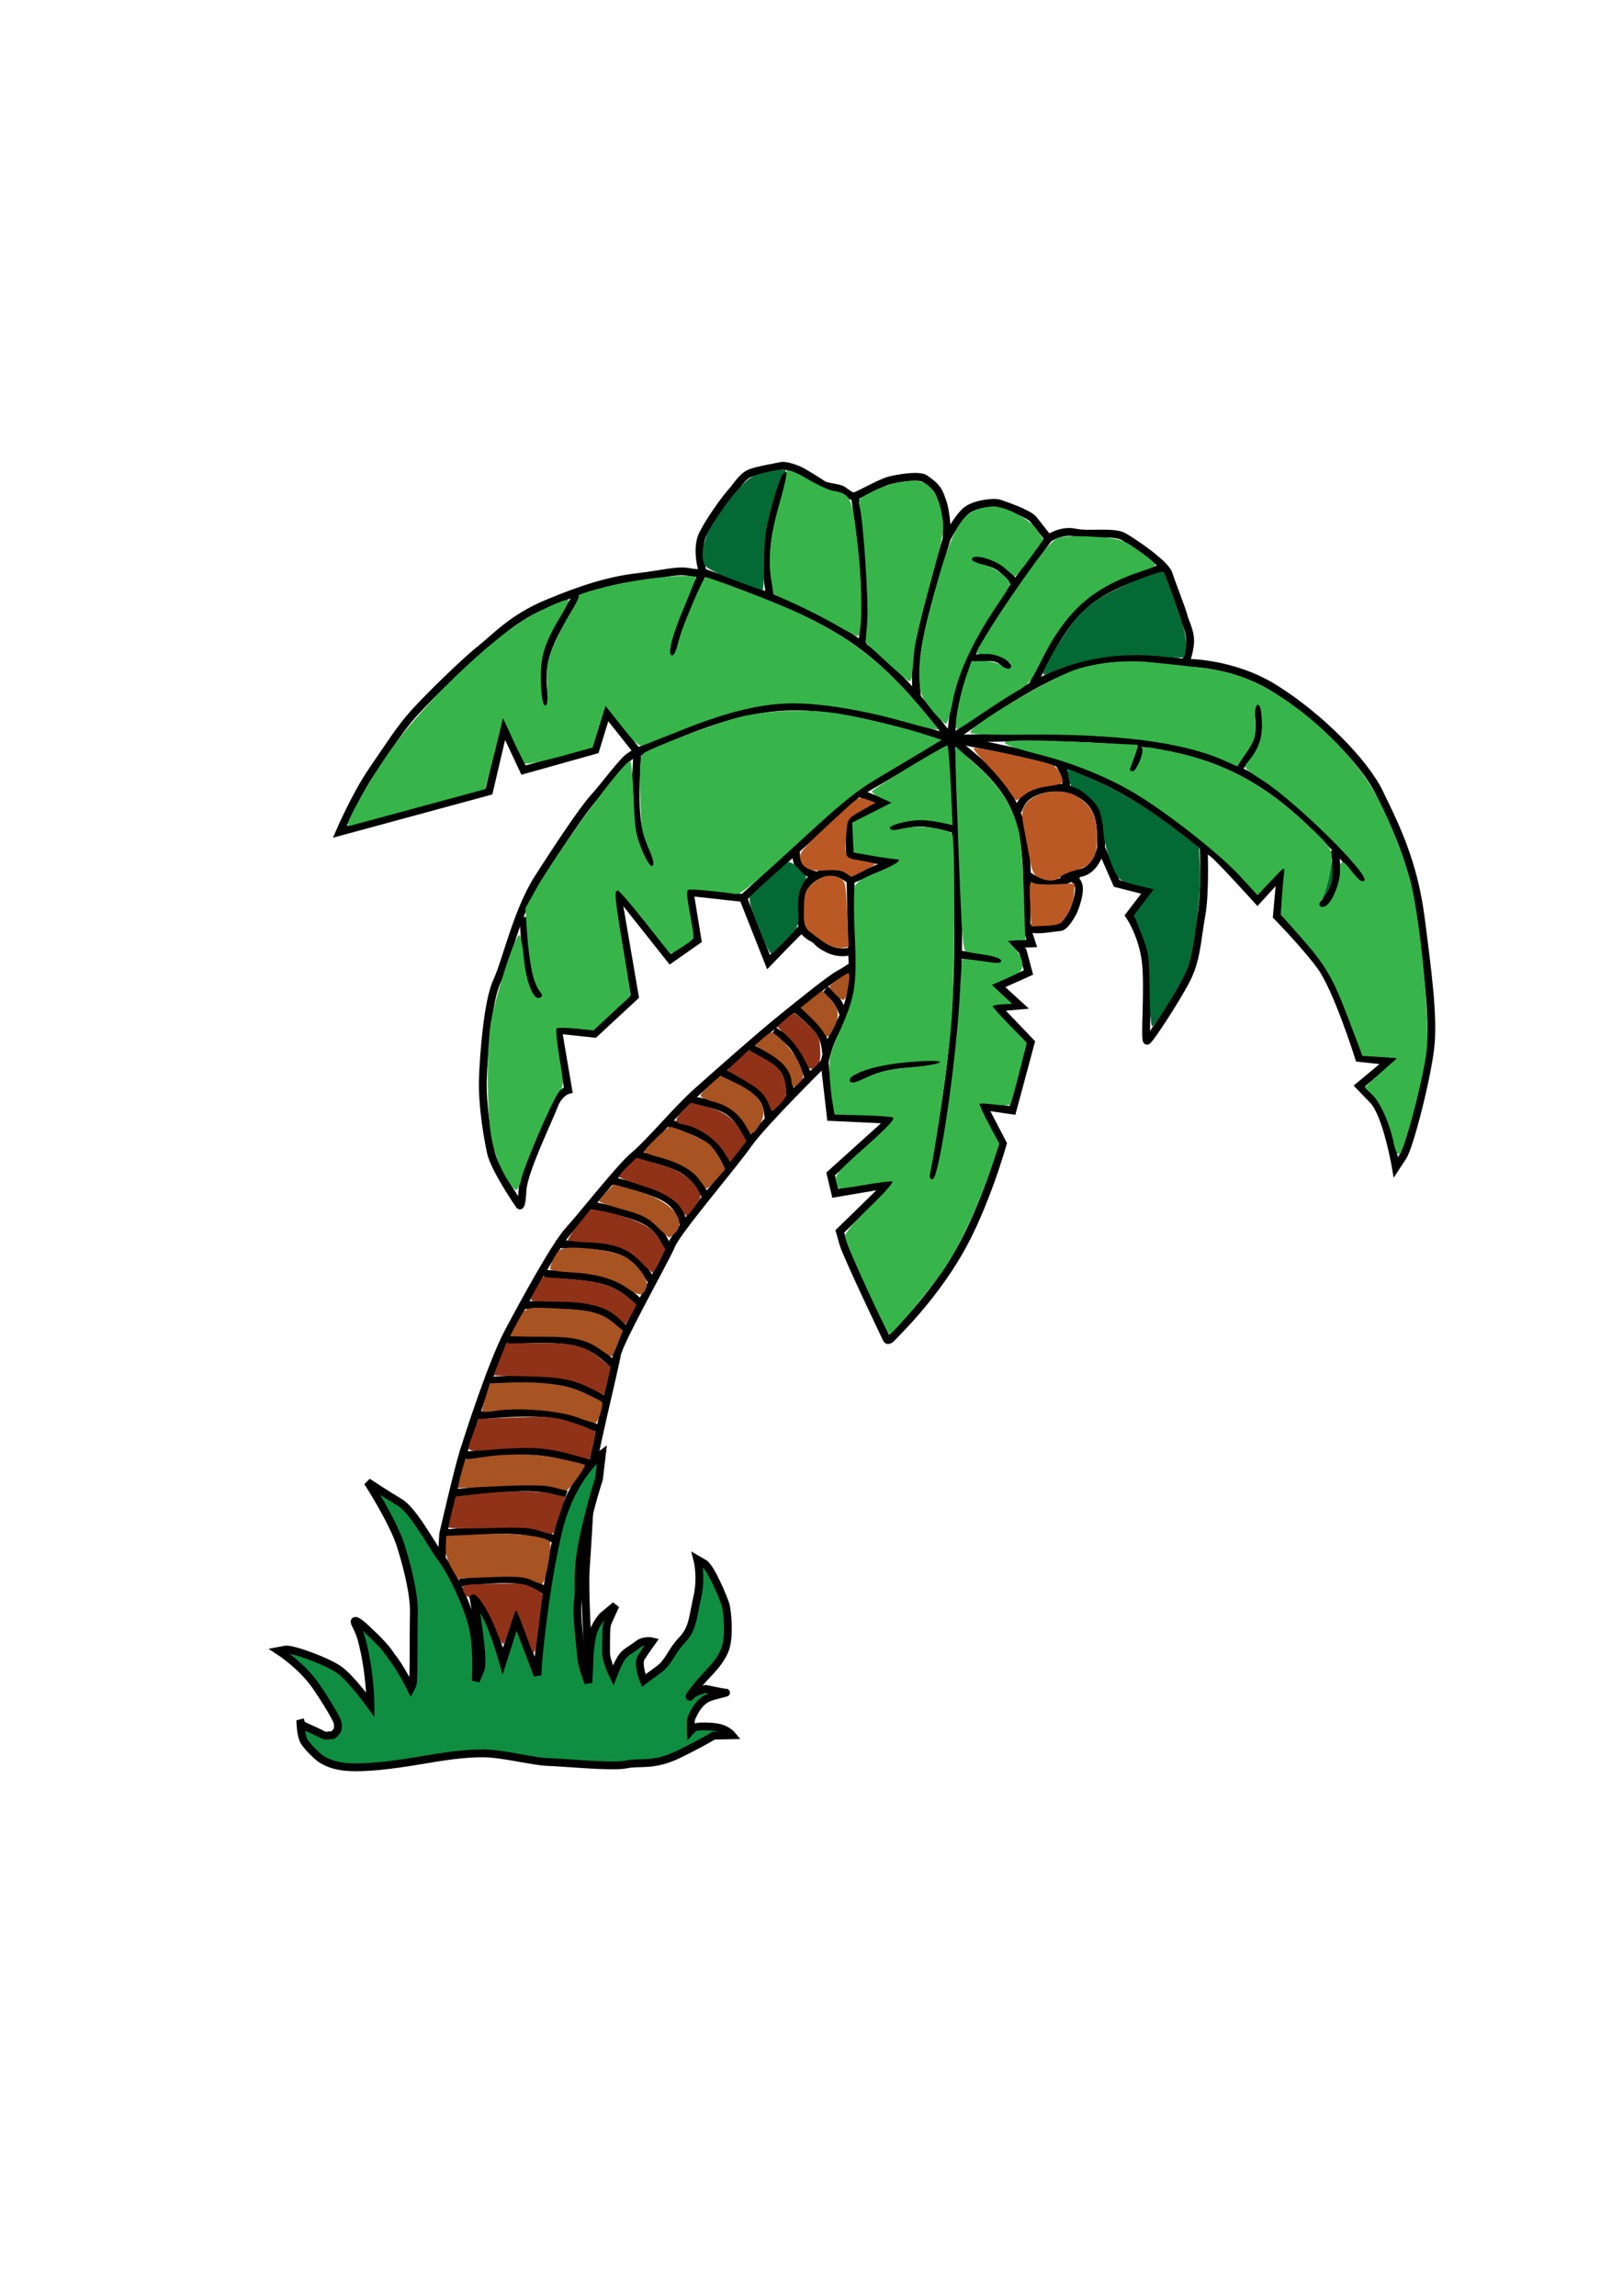 <?xml version="1.0" encoding="UTF-8" standalone="no"?>
<!-- Created with Inkscape (http://www.inkscape.org/) -->

<svg
   xmlns:dc="http://purl.org/dc/elements/1.1/"
   xmlns:cc="http://creativecommons.org/ns#"
   xmlns:rdf="http://www.w3.org/1999/02/22-rdf-syntax-ns#"
   xmlns:svg="http://www.w3.org/2000/svg"
   xmlns="http://www.w3.org/2000/svg"
   xmlns:sodipodi="http://sodipodi.sourceforge.net/DTD/sodipodi-0.dtd"
   xmlns:inkscape="http://www.inkscape.org/namespaces/inkscape"
   width="210mm"
   height="297mm"
   viewBox="0 0 210 297"
   version="1.1"
   id="svg5663"
   inkscape:version="0.92.2 (unknown)"
   sodipodi:docname="palm_tree_design_1.svg">
  <defs
     id="defs5657">
    <inkscape:path-effect
       effect="bspline"
       id="path-effect6511-2"
       is_visible="true"
       weight="33.333"
       steps="2"
       helper_size="0"
       apply_no_weight="true"
       apply_with_weight="true"
       only_selected="false" />
    <inkscape:path-effect
       effect="bspline"
       id="path-effect6515-7"
       is_visible="true"
       weight="33.333"
       steps="2"
       helper_size="0"
       apply_no_weight="true"
       apply_with_weight="true"
       only_selected="false" />
    <inkscape:path-effect
       effect="bspline"
       id="path-effect6519-0"
       is_visible="true"
       weight="33.333"
       steps="2"
       helper_size="0"
       apply_no_weight="true"
       apply_with_weight="true"
       only_selected="false" />
    <inkscape:path-effect
       effect="bspline"
       id="path-effect6523-9"
       is_visible="true"
       weight="33.333"
       steps="2"
       helper_size="0"
       apply_no_weight="true"
       apply_with_weight="true"
       only_selected="false" />
    <inkscape:path-effect
       effect="bspline"
       id="path-effect6527-3"
       is_visible="true"
       weight="33.333"
       steps="2"
       helper_size="0"
       apply_no_weight="true"
       apply_with_weight="true"
       only_selected="false" />
    <inkscape:path-effect
       effect="bspline"
       id="path-effect6531-6"
       is_visible="true"
       weight="33.333"
       steps="2"
       helper_size="0"
       apply_no_weight="true"
       apply_with_weight="true"
       only_selected="false" />
    <inkscape:path-effect
       effect="bspline"
       id="path-effect6535-0"
       is_visible="true"
       weight="33.333"
       steps="2"
       helper_size="0"
       apply_no_weight="true"
       apply_with_weight="true"
       only_selected="false" />
    <inkscape:path-effect
       effect="bspline"
       id="path-effect6539-6"
       is_visible="true"
       weight="33.333"
       steps="2"
       helper_size="0"
       apply_no_weight="true"
       apply_with_weight="true"
       only_selected="false" />
    <inkscape:path-effect
       effect="bspline"
       id="path-effect6543-2"
       is_visible="true"
       weight="33.333"
       steps="2"
       helper_size="0"
       apply_no_weight="true"
       apply_with_weight="true"
       only_selected="false" />
    <inkscape:path-effect
       effect="bspline"
       id="path-effect6547-6"
       is_visible="true"
       weight="33.333"
       steps="2"
       helper_size="0"
       apply_no_weight="true"
       apply_with_weight="true"
       only_selected="false" />
    <inkscape:path-effect
       effect="bspline"
       id="path-effect6551-1"
       is_visible="true"
       weight="33.333"
       steps="2"
       helper_size="0"
       apply_no_weight="true"
       apply_with_weight="true"
       only_selected="false" />
    <inkscape:path-effect
       effect="bspline"
       id="path-effect6555-8"
       is_visible="true"
       weight="33.333"
       steps="2"
       helper_size="0"
       apply_no_weight="true"
       apply_with_weight="true"
       only_selected="false" />
    <inkscape:path-effect
       effect="bspline"
       id="path-effect6563-7"
       is_visible="true"
       weight="33.333"
       steps="2"
       helper_size="0"
       apply_no_weight="true"
       apply_with_weight="true"
       only_selected="false" />
    <inkscape:path-effect
       effect="bspline"
       id="path-effect6567-9"
       is_visible="true"
       weight="33.333"
       steps="2"
       helper_size="0"
       apply_no_weight="true"
       apply_with_weight="true"
       only_selected="false" />
    <inkscape:path-effect
       effect="bspline"
       id="path-effect6571-2"
       is_visible="true"
       weight="33.333"
       steps="2"
       helper_size="0"
       apply_no_weight="true"
       apply_with_weight="true"
       only_selected="false" />
    <inkscape:path-effect
       effect="bspline"
       id="path-effect6575-0"
       is_visible="true"
       weight="33.333"
       steps="2"
       helper_size="0"
       apply_no_weight="true"
       apply_with_weight="true"
       only_selected="false" />
    <inkscape:path-effect
       effect="bspline"
       id="path-effect6579-2"
       is_visible="true"
       weight="33.333"
       steps="2"
       helper_size="0"
       apply_no_weight="true"
       apply_with_weight="true"
       only_selected="false" />
    <inkscape:path-effect
       effect="bspline"
       id="path-effect6583-3"
       is_visible="true"
       weight="33.333"
       steps="2"
       helper_size="0"
       apply_no_weight="true"
       apply_with_weight="true"
       only_selected="false" />
    <inkscape:path-effect
       effect="bspline"
       id="path-effect6587-7"
       is_visible="true"
       weight="33.333"
       steps="2"
       helper_size="0"
       apply_no_weight="true"
       apply_with_weight="true"
       only_selected="false" />
    <inkscape:path-effect
       effect="bspline"
       id="path-effect6603-5"
       is_visible="true"
       weight="33.333"
       steps="2"
       helper_size="0"
       apply_no_weight="true"
       apply_with_weight="true"
       only_selected="false" />
    <inkscape:path-effect
       effect="bspline"
       id="path-effect6625-9"
       is_visible="true"
       weight="33.333"
       steps="2"
       helper_size="0"
       apply_no_weight="true"
       apply_with_weight="true"
       only_selected="false" />
    <inkscape:path-effect
       effect="bspline"
       id="path-effect6629-2"
       is_visible="true"
       weight="33.333"
       steps="2"
       helper_size="0"
       apply_no_weight="true"
       apply_with_weight="true"
       only_selected="false" />
    <inkscape:path-effect
       effect="bspline"
       id="path-effect6633-2"
       is_visible="true"
       weight="33.333"
       steps="2"
       helper_size="0"
       apply_no_weight="true"
       apply_with_weight="true"
       only_selected="false" />
    <inkscape:path-effect
       effect="bspline"
       id="path-effect6637-8"
       is_visible="true"
       weight="33.333"
       steps="2"
       helper_size="0"
       apply_no_weight="true"
       apply_with_weight="true"
       only_selected="false" />
    <inkscape:path-effect
       effect="bspline"
       id="path-effect6641-9"
       is_visible="true"
       weight="33.333"
       steps="2"
       helper_size="0"
       apply_no_weight="true"
       apply_with_weight="true"
       only_selected="false" />
    <inkscape:path-effect
       effect="bspline"
       id="path-effect6645-7"
       is_visible="true"
       weight="33.333"
       steps="2"
       helper_size="0"
       apply_no_weight="true"
       apply_with_weight="true"
       only_selected="false" />
    <inkscape:path-effect
       effect="bspline"
       id="path-effect6649-3"
       is_visible="true"
       weight="33.333"
       steps="2"
       helper_size="0"
       apply_no_weight="true"
       apply_with_weight="true"
       only_selected="false" />
    <inkscape:path-effect
       effect="bspline"
       id="path-effect6653-6"
       is_visible="true"
       weight="33.333"
       steps="2"
       helper_size="0"
       apply_no_weight="true"
       apply_with_weight="true"
       only_selected="false" />
    <inkscape:path-effect
       effect="bspline"
       id="path-effect6657-1"
       is_visible="true"
       weight="33.333"
       steps="2"
       helper_size="0"
       apply_no_weight="true"
       apply_with_weight="true"
       only_selected="false" />
    <inkscape:path-effect
       effect="bspline"
       id="path-effect6661-2"
       is_visible="true"
       weight="33.333"
       steps="2"
       helper_size="0"
       apply_no_weight="true"
       apply_with_weight="true"
       only_selected="false" />
    <inkscape:path-effect
       effect="bspline"
       id="path-effect6665-9"
       is_visible="true"
       weight="33.333"
       steps="2"
       helper_size="0"
       apply_no_weight="true"
       apply_with_weight="true"
       only_selected="false" />
    <inkscape:path-effect
       effect="bspline"
       id="path-effect6669-3"
       is_visible="true"
       weight="33.333"
       steps="2"
       helper_size="0"
       apply_no_weight="true"
       apply_with_weight="true"
       only_selected="false" />
    <inkscape:path-effect
       effect="bspline"
       id="path-effect6673-1"
       is_visible="true"
       weight="33.333"
       steps="2"
       helper_size="0"
       apply_no_weight="true"
       apply_with_weight="true"
       only_selected="false" />
    <inkscape:path-effect
       effect="bspline"
       id="path-effect6677-9"
       is_visible="true"
       weight="33.333"
       steps="2"
       helper_size="0"
       apply_no_weight="true"
       apply_with_weight="true"
       only_selected="false" />
    <inkscape:path-effect
       effect="bspline"
       id="path-effect6681-4"
       is_visible="true"
       weight="33.333"
       steps="2"
       helper_size="0"
       apply_no_weight="true"
       apply_with_weight="true"
       only_selected="false" />
    <inkscape:path-effect
       effect="bspline"
       id="path-effect6685-7"
       is_visible="true"
       weight="33.333"
       steps="2"
       helper_size="0"
       apply_no_weight="true"
       apply_with_weight="true"
       only_selected="false" />
    <inkscape:path-effect
       effect="bspline"
       id="path-effect6777-8"
       is_visible="true"
       weight="33.333"
       steps="2"
       helper_size="0"
       apply_no_weight="true"
       apply_with_weight="true"
       only_selected="false" />
    <inkscape:path-effect
       effect="bspline"
       id="path-effect6781-4"
       is_visible="true"
       weight="33.333"
       steps="2"
       helper_size="0"
       apply_no_weight="true"
       apply_with_weight="true"
       only_selected="false" />
    <inkscape:path-effect
       effect="bspline"
       id="path-effect6785-5"
       is_visible="true"
       weight="33.333"
       steps="2"
       helper_size="0"
       apply_no_weight="true"
       apply_with_weight="true"
       only_selected="false" />
    <inkscape:path-effect
       effect="bspline"
       id="path-effect6789-0"
       is_visible="true"
       weight="33.333"
       steps="2"
       helper_size="0"
       apply_no_weight="true"
       apply_with_weight="true"
       only_selected="false" />
    <inkscape:path-effect
       effect="bspline"
       id="path-effect6797-3"
       is_visible="true"
       weight="33.333"
       steps="2"
       helper_size="0"
       apply_no_weight="true"
       apply_with_weight="true"
       only_selected="false" />
    <inkscape:path-effect
       effect="bspline"
       id="path-effect6801-6"
       is_visible="true"
       weight="33.333"
       steps="2"
       helper_size="0"
       apply_no_weight="true"
       apply_with_weight="true"
       only_selected="false" />
    <inkscape:path-effect
       effect="bspline"
       id="path-effect6805-1"
       is_visible="true"
       weight="33.333"
       steps="2"
       helper_size="0"
       apply_no_weight="true"
       apply_with_weight="true"
       only_selected="false" />
    <inkscape:path-effect
       effect="bspline"
       id="path-effect6809-0"
       is_visible="true"
       weight="33.333"
       steps="2"
       helper_size="0"
       apply_no_weight="true"
       apply_with_weight="true"
       only_selected="false" />
    <inkscape:path-effect
       effect="bspline"
       id="path-effect6817-6"
       is_visible="true"
       weight="33.333"
       steps="2"
       helper_size="0"
       apply_no_weight="true"
       apply_with_weight="true"
       only_selected="false" />
    <inkscape:path-effect
       effect="bspline"
       id="path-effect6821-3"
       is_visible="true"
       weight="33.333"
       steps="2"
       helper_size="0"
       apply_no_weight="true"
       apply_with_weight="true"
       only_selected="false" />
    <inkscape:path-effect
       effect="bspline"
       id="path-effect6825-2"
       is_visible="true"
       weight="33.333"
       steps="2"
       helper_size="0"
       apply_no_weight="true"
       apply_with_weight="true"
       only_selected="false" />
    <inkscape:path-effect
       effect="bspline"
       id="path-effect6829-0"
       is_visible="true"
       weight="33.333"
       steps="2"
       helper_size="0"
       apply_no_weight="true"
       apply_with_weight="true"
       only_selected="false" />
    <inkscape:path-effect
       effect="bspline"
       id="path-effect6833-6"
       is_visible="true"
       weight="33.333"
       steps="2"
       helper_size="0"
       apply_no_weight="true"
       apply_with_weight="true"
       only_selected="false" />
    <inkscape:path-effect
       effect="bspline"
       id="path-effect6837-1"
       is_visible="true"
       weight="33.333"
       steps="2"
       helper_size="0"
       apply_no_weight="true"
       apply_with_weight="true"
       only_selected="false" />
  </defs>
  <sodipodi:namedview
     id="base"
     pagecolor="#ffffff"
     bordercolor="#666666"
     borderopacity="1.0"
     inkscape:pageopacity="0.0"
     inkscape:pageshadow="2"
     inkscape:zoom="0.35"
     inkscape:cx="400"
     inkscape:cy="560"
     inkscape:document-units="mm"
     inkscape:current-layer="layer1"
     showgrid="false"
     inkscape:window-width="1309"
     inkscape:window-height="747"
     inkscape:window-x="57"
     inkscape:window-y="21"
     inkscape:window-maximized="1" />
  <g
     inkscape:label="Layer 1"
     inkscape:groupmode="layer"
     id="layer1">
    <g
       id="g6965-5"
       transform="matrix(1.012,-0.047,0.047,1.012,-2683.632,784.743)">
      <path
         inkscape:connector-curvature="0"
         id="path6479-5"
         d="m 2728.554,-433.706 -0.238,-8.096 1.19,-10.834 c 0,0 2.262,-8.096 3.095,-10.358 0.833,-2.262 4.167,-11.191 6.429,-15.001 2.262,-3.81 6.429,-10.715 8.334,-12.62 1.905,-1.905 6.905,-7.739 8.81,-9.167 1.905,-1.429 5.596,-5.477 8.215,-7.62 2.619,-2.143 8.572,-6.905 10.834,-8.572 2.262,-1.667 6.786,-5 7.977,-5.596 1.19,-0.595 1.905,-1.071 1.905,-1.071 v -1.905 c 0,0 -1.429,0.476 -2.976,-0.357 -1.548,-0.833 -1.191,-1.071 -2.024,-1.548 -0.833,-0.476 -1.19,-1.191 -1.31,-1.191 -0.119,0 -4.405,4.048 -4.405,4.048 l -2.857,-8.334 -6.786,-1.071 0.714,6.191 -3.572,2.262 -6.429,-8.929 1.667,13.453 -5.357,4.524 -4.643,-0.714 0.952,7.739 c 0,0 -1.19,0.238 -1.905,1.905 -0.714,1.667 -4.286,8.215 -4.524,10.596 -0.238,2.381 -0.476,1.905 -0.476,1.905 0,0 -2.976,-4.762 -3.333,-6.905 -0.357,-2.143 -0.833,-6.191 -0.595,-9.286 0.238,-3.095 1.071,-10.001 2.381,-12.501 1.31,-2.5 2.976,-8.81 5.834,-12.858 2.857,-4.048 6.191,-8.572 7.62,-10.001 1.429,-1.429 3.81,-4.405 4.762,-5 0.953,-0.595 1.071,-0.595 1.071,-0.595 l -3.691,-5.119 -1.667,4.643 -9.286,2.143 -2.262,-5.477 -2.262,7.977 -19.287,4.286 c 0,0 2.262,-4.643 4.524,-7.62 2.262,-2.976 3.81,-5.238 5.715,-7.143 1.905,-1.905 6.548,-6.072 8.691,-7.62 2.143,-1.548 4.286,-3.81 8.81,-5.477 4.524,-1.667 8.215,-2.619 11.667,-2.857 3.453,-0.238 5.119,-0.714 6.667,-0.357 1.548,0.357 1.786,0.119 1.786,0.119 0,0 -0.833,-2.976 0.238,-4.881 1.071,-1.905 3.215,-4.524 3.929,-5.238 0.714,-0.714 1.429,-1.905 2.5,-2.262 1.071,-0.357 3.333,-0.595 3.929,-0.714 0.595,-0.119 2.024,0.476 2.619,0.833 0.595,0.357 2.143,1.429 2.619,1.786 0.476,0.357 2.024,0.476 2.5,0.833 0.476,0.357 1.071,0.952 1.548,0.833 0.476,-0.119 3.333,-1.548 4.405,-1.786 1.071,-0.238 3.929,-0.595 4.643,0 0.714,0.595 1.429,1.071 1.786,2.143 0.357,1.071 0.476,1.429 0.595,2.857 0.119,1.429 0,2.738 0,2.738 0,0 1.667,-2.857 2.857,-3.572 1.19,-0.714 3.453,-0.833 4.048,-0.595 0.595,0.238 3.691,1.429 4.286,2.262 0.595,0.833 1.786,2.5 1.786,2.5 0,0 1.667,-1.071 3.453,-0.595 1.786,0.476 4.881,0 6.191,0.833 1.31,0.833 5.119,3.691 5.477,5 0.357,1.31 1.429,4.405 1.667,5.477 0.238,1.071 0.953,2.262 0.595,3.929 -0.357,1.667 -0.714,2.024 -0.714,2.024 0,0 5.953,0.119 11.31,3.81 5.357,3.691 10.953,9.763 12.739,13.929 1.786,4.167 3.929,8.929 4.524,16.072 0.595,7.143 1.071,12.858 0.476,16.668 -0.595,3.81 -3.215,12.501 -4.167,13.81 -0.952,1.31 -0.952,1.31 -0.952,1.31 0,0 -0.833,-6.786 -2.5,-8.691 -1.667,-1.905 -1.667,-1.905 -1.667,-1.905 l 3.929,-2.976 -3.81,-0.595 c 0,0 -2.381,-9.048 -4.405,-12.025 -2.024,-2.976 -5.238,-6.548 -5.238,-6.548 l 0.714,-5.238 -3.095,3.095 c 0,0 -4.405,-5.357 -5.357,-6.191 -0.952,-0.833 -1.19,-0.952 -1.19,-0.952 0,0 0,5.715 -0.714,8.81 -0.714,3.095 -0.833,5.596 -2.381,8.215 -1.548,2.619 -4.762,7.024 -5.239,7.381 -0.476,0.357 0.595,-7.143 0.238,-10.477 -0.357,-3.334 -1.786,-5.596 -1.786,-5.596 l 2.5,-2.976 -3.929,-1.191 -1.786,-4.643 c 0,0 -0.714,2.857 -2.857,3.095 -2.143,0.238 -2.024,0.357 -2.024,0.357 0,0 1.548,0 1.786,1.191 0.238,1.191 -0.833,3.334 -0.833,3.334 0,0 -1.071,1.905 -1.786,1.905 -0.714,0 -2.857,0.357 -3.691,0 -0.833,-0.357 -0.595,-0.238 -0.595,-0.238 l 0.595,2.143 h -2.024 l 0.833,0.952 0.595,2.738 -3.929,1.548 2.619,2.619 -2.857,0.119 4.048,4.643 -2.738,8.572 -3.691,-0.714 2.262,4.881 c 0,0 -2.619,7.977 -6.31,13.691 -3.691,5.715 -8.334,9.763 -8.929,10.358 -0.595,0.595 -0.714,0.238 -0.714,0.238 0,0 -4.643,-10.953 -5,-12.501 -0.357,-1.548 -0.357,-1.548 -0.357,-1.548 l 6.429,-5.715 -6.786,0.833 -0.476,-2.5 7.977,-6.548 -7.62,-0.714 -0.476,-7.024 c 0,0 -8.334,7.5 -10.239,10.001 -1.905,2.5 -9.524,10.596 -10.358,12.382 -0.833,1.786 -7.262,12.025 -7.62,13.691 -0.357,1.667 -3.929,13.691 -4.048,15.477 -0.119,1.786 -0.952,9.643 -1.19,11.548 -0.238,1.905 -0.238,6.667 -0.238,8.215 0,1.548 -0.119,6.429 -0.119,6.429 0,0 -3.929,2.738 -6.786,2.976 -2.857,0.238 -4.167,0.952 -7.739,0.119 -3.572,-0.833 -4.048,-4.048 -4.048,-4.048 z"
         style="fill:none;stroke:#000000;stroke-width:1px;stroke-linecap:butt;stroke-linejoin:miter;stroke-opacity:1" />
      <path
         sodipodi:nodetypes="csccccccscscccscscccsccccccsccccccccccccscccccccsccccccsccsccccccccscccccscccc"
         inkscape:connector-curvature="0"
         id="path6477-4"
         d="m 2750.222,-461.862 c 0,0 -3.988,2.619 -6.012,9.524 -2.024,6.905 -3.393,16.668 -3.453,17.501 l -0.06,0.833 -2.381,-7.322 -1.964,5.298 c 0,0 -1.071,-4.643 -2.203,-6.548 -1.131,-1.905 -1.191,-1.905 -1.191,-1.905 0,0 1.131,8.096 0.476,9.465 l -0.655,1.369 c 0,0 0.417,-3.75 0,-6.548 -0.417,-2.798 -2.441,-7.56 -3.572,-9.167 -1.131,-1.607 -3.334,-6.369 -5.06,-7.5 -1.726,-1.131 -3.988,-2.798 -3.988,-2.798 0,0 3.036,5.179 3.869,8.393 0.833,3.214 1.429,6.429 1.25,8.751 -0.179,2.322 -0.357,8.572 -0.595,8.989 l -0.238,0.417 c 0,0 -1.313,-2.942 -2.265,-4.132 -0.7,-1.359 -2.576,-3.198 -2.576,-3.198 0,0 -1.651,-1.855 -1.91,-1.543 -0.139,0.168 0.487,1.029 0.799,2.503 0.893,4.226 0.714,8.274 0.714,8.274 0,0 -2.262,-3.453 -3.75,-4.643 -1.488,-1.191 -5.953,-3.036 -6.786,-2.917 l -0.833,0.119 c 0,0 2.917,2.083 4.584,4.822 1.667,2.738 2.5,4.465 2.5,4.762 0,0.298 0.06,0.774 -0.238,1.071 -0.298,0.298 -0.357,0.476 -0.774,0.417 -0.417,-0.059 -0.417,0.238 -1.191,-0.238 -0.774,-0.476 -2.619,-1.25 -2.56,-1.488 0.06,-0.238 0,-0.357 0,-0.357 0,0 -0.06,1.726 0.298,2.56 0.357,0.833 1.726,2.143 1.726,2.143 0,0 1.012,1.131 3.393,1.488 2.381,0.357 6.131,0.059 9.524,-0.357 3.393,-0.417 5.774,-0.655 8.215,-0.536 2.441,0.119 6.429,1.369 8.215,1.488 1.786,0.119 8.155,1.071 9.941,0.774 1.786,-0.298 3.453,0.476 6.965,-1.071 3.512,-1.548 4.346,-2.083 4.346,-2.083 l 2.381,0.059 c 0,0 -0.536,-0.714 -1.548,-1.012 -1.012,-0.298 -3.095,-0.417 -3.393,-0.119 l -0.298,0.298 c 0,0 0,-1.429 0.179,-1.667 0.178,-0.238 0.893,-2.143 2.679,-2.56 1.786,-0.417 2.024,-0.417 1.786,-0.417 -0.238,0 -2.5,-0.595 -2.5,-0.595 0,0 -1.488,0.298 -1.845,0.714 -0.357,0.417 -0.238,0.059 -0.238,0.059 0,0 0.893,-1.131 1.786,-2.024 0.893,-0.893 2.381,-2.143 3.036,-3.75 0.655,-1.607 0.476,-4.822 0.298,-5.596 -0.179,-0.774 -1.667,-4.881 -2.5,-5.417 l -0.833,-0.536 c 0,0 0.476,2.262 -0.238,4.822 -0.714,2.56 -0.714,3.929 -2.203,5.357 -1.488,1.429 -1.786,2.738 -3.155,3.631 -1.369,0.893 -1.964,1.31 -1.964,1.31 0,0 -0.774,-2.143 -0.179,-2.976 0.595,-0.833 1.488,-1.964 1.488,-1.964 0,0 -1.012,-0.298 -1.845,0.298 -0.833,0.595 -1.548,0.833 -2.083,1.488 -0.536,0.655 -1.25,2.322 -1.25,2.322 0,0 -0.833,-1.905 -0.774,-2.976 0.06,-1.071 0.119,-3.095 0.298,-3.572 0.179,-0.476 1.191,-2.381 1.191,-2.381 l -1.726,1.31 c 0,0 -0.833,0.833 -1.25,1.905 -0.417,1.071 -0.655,3.036 -0.714,3.988 -0.06,0.952 -0.238,2.5 -0.238,2.5 0,0 -0.774,-2.262 -0.774,-3.453 0,-1.191 -0.417,-5.298 -0.059,-7.143 0.357,-1.845 -0.119,-3.393 1.071,-7.917 1.19,-4.524 2.321,-7.381 2.321,-7.381 z"
         style="fill:#0f8e41;fill-opacity:1;stroke:#000000;stroke-width:1px;stroke-linecap:butt;stroke-linejoin:miter;stroke-opacity:1" />
      <path
         inkscape:original-d="m 2731.2867,-446.27646 c 2.751,-0.16937 5.501,-0.33774 8.2501,-0.50511 1.0108,0.78442 2.0214,1.57045 3.0306,2.35717"
         inkscape:path-effect="#path-effect6511-2"
         inkscape:connector-curvature="0"
         id="path6509-7"
         d="m 2731.287,-446.276 c 2.751,-0.168 5.501,-0.337 7.38,-0.028 1.879,0.309 2.89,1.095 3.9,1.88"
         style="fill:none;stroke:#000000;stroke-width:1px;stroke-linecap:butt;stroke-linejoin:miter;stroke-opacity:1" />
      <path
         inkscape:original-d="m 2729.5068,-452.63545 c 3.2882,-0.0701 6.6876,-0.25152 10.03,-0.37578 1.4597,0.61616 2.9194,1.2337 4.3776,1.85206"
         inkscape:path-effect="#path-effect6515-7"
         inkscape:connector-curvature="0"
         id="path6513-6"
         d="m 2729.507,-452.635 c 3.286,-0.123 6.688,-0.251 9.088,-0.004 2.401,0.246 3.861,0.864 5.319,1.481"
         style="fill:none;stroke:#000000;stroke-width:1px;stroke-linecap:butt;stroke-linejoin:miter;stroke-opacity:1" />
      <path
         inkscape:original-d="m 2731.2867,-457.72557 c 3.4806,-0.2255 6.9602,-0.44999 10.4389,-0.67348 1.2353,0.50395 2.4704,1.00921 3.7041,1.51532"
         inkscape:path-effect="#path-effect6519-0"
         inkscape:connector-curvature="0"
         id="path6517-5"
         d="m 2731.287,-457.726 c 3.481,-0.225 6.96,-0.449 9.317,-0.309 2.357,0.14 3.592,0.646 4.826,1.151"
         style="fill:none;stroke:#000000;stroke-width:1px;stroke-linecap:butt;stroke-linejoin:miter;stroke-opacity:1" />
      <path
         inkscape:original-d="m 2732.802,-462.43991 c 3.0878,-0.28162 6.2868,-0.44999 9.4287,-0.67348 2.2451,0.84056 4.4908,1.68269 6.7348,2.52554"
         inkscape:path-effect="#path-effect6523-9"
         inkscape:connector-curvature="0"
         id="path6521-6"
         d="m 2732.802,-462.44 c 3.092,-0.221 6.287,-0.449 8.98,-0.14 2.693,0.309 4.939,1.151 7.183,1.992"
         style="fill:none;stroke:#000000;stroke-width:1px;stroke-linecap:butt;stroke-linejoin:miter;stroke-opacity:1" />
      <path
         inkscape:original-d="m 2734.6541,-467.49099 c 3.2,-0.11325 6.399,-0.2255 9.597,-0.33674 1.8525,0.89668 3.7051,1.79494 5.5562,2.69391"
         inkscape:path-effect="#path-effect6527-3"
         inkscape:connector-curvature="0"
         id="path6525-9"
         d="m 2734.654,-467.491 c 3.2,-0.112 6.399,-0.225 8.924,0.168 2.525,0.393 4.378,1.291 6.229,2.189"
         style="fill:none;stroke:#000000;stroke-width:1px;stroke-linecap:butt;stroke-linejoin:miter;stroke-opacity:1" />
      <path
         inkscape:original-d="m 2736.5061,-471.86859 c 3.2562,-0.001 6.5113,-0.001 9.7654,0 1.6281,1.12111 3.2562,2.24392 4.8828,3.36738"
         inkscape:path-effect="#path-effect6531-6"
         inkscape:connector-curvature="0"
         id="path6529-3"
         d="m 2736.506,-471.869 c 3.256,0 6.511,0 8.952,0.561 2.441,0.561 4.069,1.684 5.696,2.806"
         style="fill:none;stroke:#000000;stroke-width:1px;stroke-linecap:butt;stroke-linejoin:miter;stroke-opacity:1" />
      <path
         inkscape:original-d="m 2738.8633,-476.91967 c 3.2561,-10e-4 6.5113,-10e-4 9.7654,0 1.2353,1.28943 2.4704,2.58066 3.7041,3.87249"
         inkscape:path-effect="#path-effect6535-0"
         inkscape:connector-curvature="0"
         id="path6533-7"
         d="m 2738.863,-476.92 c 3.256,0 6.511,0 8.755,0.645 2.244,0.645 3.479,1.936 4.714,3.227"
         style="fill:none;stroke:#000000;stroke-width:1px;stroke-linecap:butt;stroke-linejoin:miter;stroke-opacity:1" />
      <path
         inkscape:original-d="m 2741.2205,-481.29728 c 3.3122,0.11125 6.6235,0.2235 9.9338,0.33674 0.8987,1.12114 1.7969,2.24393 2.6939,3.36739"
         inkscape:path-effect="#path-effect6539-6"
         inkscape:connector-curvature="0"
         id="path6537-4"
         d="m 2741.22,-481.297 c 3.312,0.112 6.623,0.225 8.727,0.842 2.104,0.617 3.002,1.74 3.9,2.862"
         style="fill:none;stroke:#000000;stroke-width:1px;stroke-linecap:butt;stroke-linejoin:miter;stroke-opacity:1" />
      <path
         inkscape:original-d="m 2743.9144,-485.16977 c 2.9194,0.27962 5.8378,0.56023 8.7552,0.84185 1.1231,1.17722 2.2459,2.35617 3.3674,3.53575"
         inkscape:path-effect="#path-effect6543-2"
         inkscape:connector-curvature="0"
         id="path6541-5"
         d="m 2743.914,-485.17 c 2.919,0.281 5.838,0.561 7.857,1.291 2.02,0.729 3.143,1.908 4.265,3.087"
         style="fill:none;stroke:#000000;stroke-width:1px;stroke-linecap:butt;stroke-linejoin:miter;stroke-opacity:1" />
      <path
         inkscape:original-d="m 2745.5981,-488.87389 c 3.0877,0.16737 6.2868,0.33574 9.4286,0.5051 0.8987,1.68219 1.797,3.36639 2.694,5.05108"
         inkscape:path-effect="#path-effect6547-6"
         inkscape:connector-curvature="0"
         id="path6545-2"
         d="m 2745.598,-488.874 c 3.088,0.165 6.287,0.337 8.306,1.262 2.02,0.926 2.918,2.61 3.816,4.294"
         style="fill:none;stroke:#000000;stroke-width:1px;stroke-linecap:butt;stroke-linejoin:miter;stroke-opacity:1" />
      <path
         inkscape:original-d="m 2750.4808,-493.58823 c 2.6388,0.67247 5.2765,1.34595 7.9133,2.02043 0.506,1.3456 1.0112,2.69291 1.5154,4.04086"
         inkscape:path-effect="#path-effect6551-1"
         inkscape:connector-curvature="0"
         id="path6549-5"
         d="m 2750.481,-493.588 c 2.639,0.674 5.276,1.347 6.847,2.357 1.571,1.01 2.076,2.357 2.582,3.704"
         style="fill:none;stroke:#000000;stroke-width:1px;stroke-linecap:butt;stroke-linejoin:miter;stroke-opacity:1" />
      <path
         inkscape:original-d="m 2753.1747,-496.61888 c 2.6949,0.7286 5.3888,1.57045 8.0817,2.35717 0.2816,1.34563 0.5622,2.69291 0.8419,4.04086"
         inkscape:path-effect="#path-effect6555-8"
         inkscape:connector-curvature="0"
         id="path6553-4"
         d="m 2753.175,-496.619 c 2.679,0.782 5.388,1.572 6.875,2.637 1.487,1.066 1.768,2.413 2.048,3.761"
         style="fill:none;stroke:#000000;stroke-width:1px;stroke-linecap:butt;stroke-linejoin:miter;stroke-opacity:1" />
      <path
         inkscape:original-d="m 2756.2053,-499.85999 c 2.3301,0.64441 4.6593,1.28983 6.9874,1.93624 0.6322,1.3596 1.2637,2.72097 1.8941,4.08296"
         inkscape:path-effect="#path-effect6563-7"
         inkscape:connector-curvature="0"
         id="path6561-7"
         d="m 2756.205,-499.86 c 2.33,0.646 4.659,1.291 6.139,2.294 1.48,1.003 2.111,2.364 2.743,3.725"
         style="fill:none;stroke:#000000;stroke-width:1px;stroke-linecap:butt;stroke-linejoin:miter;stroke-opacity:1" />
      <path
         inkscape:original-d="m 2760.4988,-503.73249 c 1.9653,0.67248 3.9296,1.34596 5.8929,2.02044 0.5901,1.42971 1.1796,2.86127 1.7679,4.29341"
         inkscape:path-effect="#path-effect6567-9"
         inkscape:connector-curvature="0"
         id="path6565-4"
         d="m 2760.499,-503.732 c 1.965,0.674 3.929,1.347 5.205,2.399 1.276,1.052 1.866,2.483 2.455,3.915"
         style="fill:none;stroke:#000000;stroke-width:1px;stroke-linecap:butt;stroke-linejoin:miter;stroke-opacity:1" />
      <path
         inkscape:original-d="m 2763.6136,-506.46849 c 1.811,0.37783 3.6209,0.75666 5.4299,1.1365 0.6461,1.48564 1.2918,3.00158 1.9362,4.50387"
         inkscape:path-effect="#path-effect6571-2"
         inkscape:connector-curvature="0"
         id="path6569-4"
         d="m 2763.614,-506.468 c 1.811,0.379 3.621,0.758 4.845,1.691 1.224,0.934 1.875,2.447 2.521,3.949"
         style="fill:none;stroke:#000000;stroke-width:1px;stroke-linecap:butt;stroke-linejoin:miter;stroke-opacity:1" />
      <path
         inkscape:original-d="m 2767.6124,-509.92006 c 1.8951,1.02325 3.7893,2.0475 5.6824,3.07274 0.057,1.02306 0.1133,2.04749 0.1684,3.07274"
         inkscape:path-effect="#path-effect6575-0"
         inkscape:connector-curvature="0"
         id="path6573-3"
         d="m 2767.612,-509.92 c 1.895,1.024 3.789,2.049 4.764,3.072 0.975,1.024 1.031,2.048 1.087,3.073"
         style="fill:none;stroke:#000000;stroke-width:1px;stroke-linecap:butt;stroke-linejoin:miter;stroke-opacity:1" />
      <path
         inkscape:original-d="m 2771.6532,-512.69815 c 1.5444,0.79875 3.0878,1.59851 4.6302,2.39926 0.029,1.28951 0.057,2.58066 0.084,3.87249"
         inkscape:path-effect="#path-effect6579-2"
         inkscape:connector-curvature="0"
         id="path6577-0"
         d="m 2771.653,-512.698 c 1.544,0.8 3.087,1.6 3.873,2.644 0.785,1.045 0.814,2.336 0.842,3.627"
         style="fill:none;stroke:#000000;stroke-width:1px;stroke-linecap:butt;stroke-linejoin:miter;stroke-opacity:1" />
      <path
         inkscape:original-d="m 2785.1056,-522.63983 c -0.115,1.63796 -0.231,3.27692 -0.348,4.91689 -0.9521,1.36902 -1.9436,2.77695 -2.9169,4.16692 -0.2999,1.01977 -0.6004,2.03887 -0.9021,3.0598"
         inkscape:path-effect="#path-effect6583-3"
         inkscape:connector-curvature="0"
         id="path6581-7"
         d="m 2785.106,-522.64 c -0.116,1.638 -0.232,3.277 -0.768,4.78 -0.536,1.503 -1.524,2.914 -2.16,4.119 -0.637,1.205 -0.937,2.224 -1.238,3.245"
         style="fill:none;stroke:#000000;stroke-width:1px;stroke-linecap:butt;stroke-linejoin:miter;stroke-opacity:1" />
      <path
         inkscape:original-d="m 2798.9711,-551.00216 c 3.2562,2.80515 6.5113,5.61131 9.7655,8.41846 -0.4153,5.33722 -0.8315,10.6757 -1.2487,16.01505"
         inkscape:path-effect="#path-effect6587-7"
         inkscape:connector-curvature="0"
         id="path6585-8"
         d="m 2798.971,-551.002 c 3.255,2.806 6.51,5.612 7.93,9.684 1.419,4.072 1.003,9.41 0.587,14.75"
         style="fill:none;stroke:#000000;stroke-width:1px;stroke-linecap:butt;stroke-linejoin:miter;stroke-opacity:1" />
      <path
         sodipodi:nodetypes="cccccccccc"
         inkscape:connector-curvature="0"
         id="path6589-6"
         d="m 2785.106,-524.545 0.228,-9.031 5.388,-2.02 -5.304,-1.094 0.084,-4.462 4.546,-2.105 -3.196,-1.405 12.119,-6.34 v 0 0"
         style="fill:none;stroke:#000000;stroke-width:1px;stroke-linecap:butt;stroke-linejoin:miter;stroke-opacity:1" />
      <path
         inkscape:connector-curvature="0"
         id="path6595-8"
         d="m 2786.852,-544.662 -15.319,12.736"
         style="fill:none;stroke:#000000;stroke-width:1px;stroke-linecap:butt;stroke-linejoin:miter;stroke-opacity:1" />
      <path
         inkscape:original-d="m 2778.9352,-527.59883 c -0.1113,-1.90919 -0.3358,-3.81737 -0.5051,-5.72456 1.5156,-0.67415 3.0316,-1.34795 4.546,-2.02043 0.786,0.58783 1.5724,1.17759 2.3571,1.76788"
         inkscape:path-effect="#path-effect6603-5"
         inkscape:connector-curvature="0"
         id="path6601-8"
         d="m 2778.935,-527.599 c -0.168,-1.904 -0.337,-3.817 0.337,-5.108 0.674,-1.29 2.19,-1.964 3.34,-2.006 1.15,-0.042 1.936,0.548 2.722,1.137"
         style="fill:none;stroke:#000000;stroke-width:1px;stroke-linecap:butt;stroke-linejoin:miter;stroke-opacity:1" />
      <path
         inkscape:original-d="m 2807.9436,-533.14058 c 0.8939,0.61412 1.7868,1.22924 2.6787,1.84536 1.2706,-0.55646 2.5409,-1.11218 3.8098,-1.66677"
         inkscape:path-effect="#path-effect6625-9"
         inkscape:connector-curvature="0"
         id="path6623-4"
         d="m 2807.944,-533.141 c 0.893,0.615 1.786,1.23 2.868,1.26 1.082,0.029 2.352,-0.526 3.621,-1.081"
         style="fill:none;stroke:#000000;stroke-width:1px;stroke-linecap:butt;stroke-linejoin:miter;stroke-opacity:1" />
      <path
         inkscape:original-d="m 2798.9711,-551.00216 c 6.4345,1.52798 12.868,3.05697 19.3005,4.58695 4.1049,3.55837 8.2097,7.11855 12.313,10.67932"
         inkscape:path-effect="#path-effect6629-2"
         inkscape:connector-curvature="0"
         id="path6627-3"
         d="m 2798.971,-551.002 c 6.434,1.529 12.868,3.058 18.136,5.602 5.268,2.544 9.373,6.104 13.477,9.664"
         style="fill:none;stroke:#000000;stroke-width:1px;stroke-linecap:butt;stroke-linejoin:miter;stroke-opacity:1" />
      <path
         inkscape:original-d="m 2817.4885,-536.21211 c 0.1033,-1.894 0.2056,-3.78701 0.3069,-5.67901 -1.7442,-0.95291 -3.3326,-1.90588 -5.0003,-2.85732 -1.5867,0.39593 -3.1738,0.7927 -4.7622,1.19055 -0.3168,0.71386 -0.634,1.42766 -0.9525,2.14299"
         inkscape:path-effect="#path-effect6633-2"
         inkscape:connector-curvature="0"
         id="path6631-1"
         d="m 2817.488,-536.212 c 0.102,-1.894 0.205,-3.787 -0.607,-5.226 -0.811,-1.439 -2.42,-2.358 -4.046,-2.636 -1.627,-0.278 -3.214,0.119 -4.167,0.674 -0.953,0.555 -1.27,1.269 -1.588,1.985"
         style="fill:none;stroke:#000000;stroke-width:1px;stroke-linecap:butt;stroke-linejoin:miter;stroke-opacity:1" />
      <path
         sodipodi:nodetypes="ccc"
         inkscape:original-d="m 2778.5033,-537.76691 c 0.029,0.83121 0.057,1.66349 0.085,2.49675 0.7704,0.29058 1.5374,0.58127 2.3046,0.87341"
         inkscape:path-effect="#path-effect6637-8"
         inkscape:connector-curvature="0"
         id="path6635-4"
         d="m 2778.503,-537.767 c 0.028,0.831 0.057,1.663 0.456,2.226 0.399,0.563 1.166,0.853 1.934,1.144"
         style="fill:none;stroke:#000000;stroke-width:1px;stroke-linecap:butt;stroke-linejoin:miter;stroke-opacity:1" />
      <path
         inkscape:original-d="m 2798.9709,-551.00216 c 5.6134,-3.59288 11.4503,-7.18476 17.1739,-10.77564 4.3768,0.82183 8.7545,1.645 13.1302,2.469"
         inkscape:path-effect="#path-effect6641-9"
         inkscape:connector-curvature="0"
         id="path6639-9"
         d="m 2798.971,-551.002 c 5.645,-3.542 11.45,-7.185 16.5,-8.569 5.05,-1.384 9.428,-0.561 13.804,0.262"
         style="fill:none;stroke:#000000;stroke-width:1px;stroke-linecap:butt;stroke-linejoin:miter;stroke-opacity:1" />
      <path
         inkscape:original-d="m 2826.9204,-571.54321 c -3.7031,1.00921 -7.4072,2.01943 -11.1123,3.03064 -2.0201,3.70431 -4.0399,7.40725 -6.0613,11.11238"
         inkscape:path-effect="#path-effect6645-7"
         inkscape:connector-curvature="0"
         id="path6643-2"
         d="m 2826.92,-571.543 c -3.703,1.01 -7.407,2.02 -10.27,4.377 -2.863,2.357 -4.883,6.06 -6.904,9.766"
         style="fill:none;stroke:#000000;stroke-width:1px;stroke-linecap:butt;stroke-linejoin:miter;stroke-opacity:1" />
      <path
         inkscape:original-d="m 2812.6073,-575.97651 c -4.0954,5.06864 -8.1918,10.13829 -12.2892,15.20893 -0.4481,3.25484 -0.897,6.50928 -1.347,9.76542"
         inkscape:path-effect="#path-effect6649-3"
         inkscape:connector-curvature="0"
         id="path6647-0"
         d="m 2812.607,-575.977 c -4.096,5.069 -8.192,10.138 -10.465,14.301 -2.273,4.163 -2.722,7.417 -3.171,10.673"
         style="fill:none;stroke:#000000;stroke-width:1px;stroke-linecap:butt;stroke-linejoin:miter;stroke-opacity:1" />
      <path
         inkscape:original-d="m 2768.3188,-573.71446 c 6.7388,2.74318 13.4766,5.48736 20.2134,8.23254 3.4804,4.82522 6.9603,9.65217 10.4389,14.47976"
         inkscape:path-effect="#path-effect6653-6"
         inkscape:connector-curvature="0"
         id="path6651-6"
         d="m 2768.319,-573.714 c 6.738,2.744 13.476,5.489 18.584,9.274 5.108,3.785 8.588,8.612 12.068,13.439"
         style="fill:none;stroke:#000000;stroke-width:1px;stroke-linecap:butt;stroke-linejoin:miter;stroke-opacity:1" />
      <path
         inkscape:original-d="m 2779.4403,-586.02297 c -1.1215,3.02964 -2.2439,6.06029 -3.3674,9.09194 0.2256,2.13252 0.45,4.48885 0.6735,6.73477"
         inkscape:path-effect="#path-effect6657-1"
         inkscape:connector-curvature="0"
         id="path6655-8"
         d="m 2779.44,-586.023 c -1.122,3.029 -2.244,6.06 -2.699,8.643 -0.455,2.583 -0.219,4.938 0.01,7.184"
         style="fill:none;stroke:#000000;stroke-width:1px;stroke-linecap:butt;stroke-linejoin:miter;stroke-opacity:1" />
      <path
         inkscape:original-d="m 2788.1955,-582.31885 c 0.3377,3.70312 0.6745,7.40725 1.0102,11.11237 -0.2235,2.69357 -0.6725,5.38682 -1.0102,8.08173"
         inkscape:path-effect="#path-effect6661-2"
         inkscape:connector-curvature="0"
         id="path6659-9"
         d="m 2788.195,-582.319 c 0.337,3.703 0.673,7.407 0.674,10.6 0,3.192 -0.337,5.899 -0.674,8.594"
         style="fill:none;stroke:#000000;stroke-width:1px;stroke-linecap:butt;stroke-linejoin:miter;stroke-opacity:1" />
      <path
         inkscape:original-d="m 2799.6303,-576.57178 c -1.5657,4.70584 -3.3568,9.41267 -5.0368,14.12051 0,2.01995 0.2255,4.26435 0.3368,6.39803"
         inkscape:path-effect="#path-effect6665-9"
         inkscape:connector-curvature="0"
         id="path6663-2"
         d="m 2799.63,-576.572 c -1.666,4.67 -3.357,9.412 -4.144,12.774 -0.787,3.361 -0.668,5.611 -0.556,7.745"
         style="fill:none;stroke:#000000;stroke-width:1px;stroke-linecap:butt;stroke-linejoin:miter;stroke-opacity:1" />
      <path
         inkscape:original-d="m 2812.588,-547.29804 c 0.3307,0.61635 0.6605,1.23371 0.9892,1.85206 -0.09,0.51844 -0.1814,1.03728 -0.2736,1.55742"
         inkscape:path-effect="#path-effect6669-3"
         inkscape:connector-curvature="0"
         id="path6667-6"
         d="m 2812.588,-547.298 c 0.33,0.617 0.659,1.234 0.779,1.802 0.119,0.568 0.028,1.087 -0.063,1.607"
         style="fill:none;stroke:#000000;stroke-width:1px;stroke-linecap:butt;stroke-linejoin:miter;stroke-opacity:1" />
      <path
         inkscape:original-d="m 2774.6418,-514.80277 c 0.927,0.61636 1.853,1.23371 2.7781,1.85207 0.4779,1.51394 0.9551,3.02964 1.4311,4.54597 0.029,-0.001 0.057,-0.001 0.084,0"
         inkscape:path-effect="#path-effect6673-1"
         inkscape:connector-curvature="0"
         id="path6671-6"
         d="m 2774.642,-514.803 c 0.926,0.618 1.852,1.235 2.554,2.301 0.701,1.066 1.179,2.581 1.432,3.339 0.253,0.758 0.281,0.758 0.308,0.758"
         style="fill:none;stroke:#000000;stroke-width:1px;stroke-linecap:butt;stroke-linejoin:miter;stroke-opacity:1" />
      <path
         inkscape:original-d="m 2777.6724,-517.41249 c 1.1235,1.03728 2.2459,2.07555 3.3674,3.11483 0.057,0.89694 0.1133,1.79494 0.1684,2.69391"
         inkscape:path-effect="#path-effect6677-9"
         inkscape:connector-curvature="0"
         id="path6675-4"
         d="m 2777.672,-517.412 c 1.123,1.038 2.245,2.077 2.834,3.044 0.589,0.968 0.645,1.866 0.702,2.765"
         style="fill:none;stroke:#000000;stroke-width:1px;stroke-linecap:butt;stroke-linejoin:miter;stroke-opacity:1" />
      <path
         inkscape:original-d="m 2781.4607,-519.76966 c 0.5061,0.44798 1.0112,0.89697 1.5154,1.34695 0.2535,0.72851 0.5061,1.4582 0.7576,2.18881"
         inkscape:path-effect="#path-effect6681-4"
         inkscape:connector-curvature="0"
         id="path6679-9"
         d="m 2781.461,-519.77 c 0.505,0.449 1.01,0.898 1.389,1.487 0.379,0.589 0.631,1.319 0.884,2.049"
         style="fill:none;stroke:#000000;stroke-width:1px;stroke-linecap:butt;stroke-linejoin:miter;stroke-opacity:1" />
      <path
         inkscape:original-d="m 2758.9134,-551.21305 c 6.2942,-2.44959 12.5873,-4.89819 18.8795,-7.34578 7.059,2.51741 14.1198,5.03678 21.1782,7.55667"
         inkscape:path-effect="#path-effect6685-7"
         inkscape:connector-curvature="0"
         id="path6683-5"
         d="m 2758.913,-551.213 c 6.294,-2.449 12.588,-4.898 19.263,-4.862 6.675,0.035 13.736,2.555 20.795,5.073"
         style="fill:none;stroke:#000000;stroke-width:1px;stroke-linecap:butt;stroke-linejoin:miter;stroke-opacity:1" />
      <path
         inkscape:connector-curvature="0"
         id="path6723-0"
         d="m 2740.155,-437.104 c -0.053,-0.098 -0.452,-1.33 -0.887,-2.738 -0.435,-1.408 -0.853,-2.559 -0.929,-2.559 -0.076,3.8e-4 -0.468,0.931 -0.87,2.069 -0.402,1.138 -0.836,2.103 -0.964,2.146 -0.128,0.043 -0.48,-0.701 -0.781,-1.652 -0.653,-2.062 -2.001,-4.592 -2.562,-4.807 -0.222,-0.085 -0.491,-0.017 -0.603,0.152 -0.255,0.385 -0.907,-0.387 -0.907,-1.074 0,-0.433 0.188,-0.451 3.869,-0.368 3.756,0.085 3.906,0.108 5.135,0.785 1.029,0.567 1.242,0.79 1.137,1.187 -0.071,0.269 -0.368,1.963 -0.66,3.763 -0.481,2.964 -0.691,3.627 -0.978,3.095 z"
         style="opacity:1;fill:#903218;fill-opacity:1;stroke-width:0.048;stroke-linejoin:round;stroke-miterlimit:4;stroke-dasharray:none" />
      <path
         inkscape:connector-curvature="0"
         id="path6725-4"
         d="m 2741.652,-452.458 c -1.135,-0.43 -1.982,-0.51 -6.369,-0.602 -3.596,-0.075 -5.059,-0.185 -5.059,-0.379 7e-4,-0.151 0.246,-1.078 0.545,-2.06 l 0.544,-1.786 2.729,-0.19 c 3.837,-0.267 8.152,-0.069 9.753,0.448 0.72,0.233 1.373,0.409 1.45,0.392 0.077,-0.017 -0.209,0.837 -0.636,1.896 -0.427,1.06 -0.829,2.126 -0.892,2.369 -0.143,0.547 -0.416,0.536 -2.065,-0.089 z"
         style="opacity:1;fill:#903218;fill-opacity:1;stroke-width:0.048;stroke-linejoin:round;stroke-miterlimit:4;stroke-dasharray:none" />
      <path
         inkscape:connector-curvature="0"
         id="path6727-8"
         d="m 2746.355,-461.948 c -3.042,-1.006 -5.011,-1.241 -9.408,-1.121 -4.427,0.12 -4.078,0.403 -2.933,-2.383 l 0.655,-1.594 4.385,0.02 c 3.306,0.015 4.746,0.118 5.855,0.419 1.702,0.462 4.601,1.716 4.604,1.992 0,0.422 -0.831,3.401 -0.948,3.38 -0.069,-0.013 -1.063,-0.333 -2.209,-0.712 z"
         style="opacity:1;fill:#903218;fill-opacity:1;stroke-width:0.048;stroke-linejoin:round;stroke-miterlimit:4;stroke-dasharray:none" />
      <path
         inkscape:connector-curvature="0"
         id="path6729-7"
         d="m 2749.388,-470.161 c -2.365,-1.355 -4.082,-1.77 -8.451,-2.042 -2.161,-0.134 -3.958,-0.273 -3.994,-0.308 -0.036,-0.035 0.334,-0.951 0.823,-2.034 l 0.888,-1.971 3.702,0.129 c 4.747,0.165 6.314,0.611 8.195,2.33 l 1.305,1.193 -0.475,1.715 c -0.261,0.943 -0.495,1.735 -0.52,1.76 -0.025,0.025 -0.687,-0.323 -1.472,-0.772 z"
         style="opacity:1;fill:#903218;fill-opacity:1;stroke-width:0.048;stroke-linejoin:round;stroke-miterlimit:4;stroke-dasharray:none" />
      <path
         inkscape:connector-curvature="0"
         id="path6731-1"
         d="m 2753.117,-479.087 c -1.468,-1.529 -3.758,-2.251 -7.783,-2.452 -1.038,-0.052 -2.215,-0.134 -2.615,-0.183 -0.856,-0.104 -0.859,-0.087 0.229,-1.831 l 0.752,-1.206 2.563,0.299 c 4.621,0.539 6.479,1.181 8.28,2.863 l 0.97,0.905 -0.708,1.221 c -0.39,0.671 -0.755,1.213 -0.813,1.203 -0.057,-0.01 -0.451,-0.378 -0.874,-0.819 z"
         style="opacity:1;fill:#903218;fill-opacity:1;stroke-width:0.034;stroke-linejoin:round;stroke-miterlimit:4;stroke-dasharray:none" />
      <path
         inkscape:connector-curvature="0"
         id="path6743-7"
         d="m 2756.237,-486.195 c -1.558,-1.755 -3.245,-2.449 -6.659,-2.735 -1.258,-0.105 -2.341,-0.283 -2.408,-0.395 -0.067,-0.112 0.599,-1.018 1.481,-2.015 l 1.603,-1.812 1.813,0.421 c 0.997,0.231 2.728,0.85 3.846,1.374 1.591,0.746 2.206,1.262 2.828,2.368 l 0.795,1.414 -0.8,1.465 c -0.44,0.806 -0.879,1.458 -0.976,1.449 -0.097,-0.009 -0.782,-0.699 -1.522,-1.534 z"
         style="opacity:1;fill:#903218;fill-opacity:1;stroke-width:0.067;stroke-linejoin:round;stroke-miterlimit:4;stroke-dasharray:none" />
      <path
         inkscape:connector-curvature="0"
         id="path6745-2"
         d="m 2761.87,-492.523 c -0.564,-1.237 -2.339,-2.399 -5.212,-3.412 -1.435,-0.506 -2.61,-1.036 -2.61,-1.178 0,-0.142 0.526,-0.72 1.168,-1.284 l 1.168,-1.026 2.553,0.858 c 2.751,0.925 4.269,1.981 5.067,3.524 0.478,0.924 0.455,1.035 -0.433,2.149 -0.515,0.646 -1.026,1.174 -1.135,1.174 -0.109,0 -0.364,-0.363 -0.566,-0.807 z"
         style="opacity:1;fill:#903218;fill-opacity:1;stroke-width:0.067;stroke-linejoin:round;stroke-miterlimit:4;stroke-dasharray:none" />
      <path
         inkscape:connector-curvature="0"
         id="path6747-7"
         d="m 2767.504,-499.75 c -0.854,-1.52 -3.111,-3.235 -4.723,-3.589 -1.402,-0.308 -1.437,-0.598 -0.217,-1.764 l 1.081,-1.034 1.972,0.618 c 2.208,0.692 3.353,1.604 4.277,3.407 l 0.627,1.223 -1.108,1.282 -1.108,1.282 z"
         style="opacity:1;fill:#903218;fill-opacity:1;stroke-width:0.067;stroke-linejoin:round;stroke-miterlimit:4;stroke-dasharray:none" />
      <path
         inkscape:connector-curvature="0"
         id="path6749-2"
         d="m 2773.727,-505.048 c -0.53,-1.633 -1.109,-2.301 -3.114,-3.598 l -2.154,-1.393 1.447,-1.234 1.447,-1.234 1.559,0.96 c 2.166,1.333 2.742,2.069 2.926,3.739 0.14,1.276 0.039,1.559 -0.872,2.424 -0.954,0.906 -1.046,0.931 -1.24,0.337 z"
         style="opacity:1;fill:#903218;fill-opacity:1;stroke-width:0.067;stroke-linejoin:round;stroke-miterlimit:4;stroke-dasharray:none" />
      <path
         inkscape:connector-curvature="0"
         id="path6751-2"
         d="m 2778.303,-511.139 c -0.394,-0.893 -1.274,-2.196 -1.956,-2.896 l -1.24,-1.272 1.004,-0.82 c 0.552,-0.451 1.086,-0.826 1.186,-0.832 0.1,-0.007 0.852,0.67 1.669,1.503 1.359,1.385 1.488,1.663 1.501,3.236 0.012,1.401 -0.122,1.813 -0.717,2.213 -0.7,0.471 -0.762,0.422 -1.448,-1.131 z"
         style="opacity:1;fill:#903218;fill-opacity:1;stroke-width:0.067;stroke-linejoin:round;stroke-miterlimit:4;stroke-dasharray:none" />
      <path
         inkscape:connector-curvature="0"
         id="path6753-6"
         d="m 2782.73,-519.098 c -0.403,-0.429 -0.732,-0.871 -0.732,-0.983 0,-0.232 2.145,-1.605 2.508,-1.605 0.132,0 0.14,0.492 0.019,1.094 -0.524,2.603 -0.652,2.71 -1.795,1.494 z"
         style="opacity:1;fill:#a85322;fill-opacity:1;stroke-width:0.067;stroke-linejoin:round;stroke-miterlimit:4;stroke-dasharray:none" />
      <path
         inkscape:connector-curvature="0"
         id="path6755-1"
         d="m 2740.41,-446.208 c -0.773,-0.424 -1.991,-0.561 -5.186,-0.585 l -4.175,-0.031 -0.716,-1.403 c -0.485,-0.951 -0.675,-1.836 -0.588,-2.747 l 0.128,-1.344 h 4.44 c 4.176,0 7.978,0.57 8.717,1.307 0.372,0.371 -0.794,5.435 -1.241,5.392 -0.203,-0.02 -0.824,-0.285 -1.379,-0.589 z"
         style="opacity:1;fill:#a85322;fill-opacity:1;stroke-width:0.067;stroke-linejoin:round;stroke-miterlimit:4;stroke-dasharray:none" />
      <path
         inkscape:connector-curvature="0"
         id="path6757-0"
         d="m 2743.778,-457.894 c -0.905,-0.305 -3.06,-0.452 -6.566,-0.447 -2.871,0.004 -5.324,-0.003 -5.452,-0.016 -0.128,-0.012 0.038,-0.818 0.368,-1.79 l 0.6,-1.768 2.494,-0.258 c 3.275,-0.339 6.93,-0.046 10.155,0.815 1.435,0.383 2.61,0.751 2.61,0.818 0,0.398 -2.212,3.166 -2.506,3.137 -0.196,-0.019 -0.962,-0.24 -1.703,-0.489 z"
         style="opacity:1;fill:#a85322;fill-opacity:1;stroke-width:0.067;stroke-linejoin:round;stroke-miterlimit:4;stroke-dasharray:none" />
      <path
         inkscape:connector-curvature="0"
         id="path6759-6"
         d="m 2747.186,-466.693 c -2.287,-0.959 -7.522,-1.615 -10.227,-1.283 -0.972,0.119 -1.769,0.093 -1.77,-0.06 -9e-4,-0.152 0.256,-0.997 0.572,-1.876 l 0.573,-1.6 2.375,0.01 c 4.19,0.018 7.262,0.575 9.547,1.729 1.167,0.589 2.183,1.172 2.259,1.294 0.244,0.395 -0.608,2.692 -0.985,2.653 -0.2,-0.021 -1.255,-0.412 -2.344,-0.868 z"
         style="opacity:1;fill:#a85322;fill-opacity:1;stroke-width:0.067;stroke-linejoin:round;stroke-miterlimit:4;stroke-dasharray:none" />
      <path
         inkscape:connector-curvature="0"
         id="path6761-1"
         d="m 2750.785,-475.06 c -1.915,-1.509 -3.408,-1.922 -7.596,-2.1 -2.176,-0.093 -3.957,-0.221 -3.957,-0.286 0,-0.064 0.468,-0.877 1.039,-1.806 1.167,-1.896 0.88,-1.829 5.767,-1.353 3.656,0.356 5.096,0.84 6.572,2.213 l 1.006,0.936 -0.71,1.617 c -0.39,0.89 -0.785,1.619 -0.878,1.622 -0.093,0.002 -0.652,-0.377 -1.243,-0.843 z"
         style="opacity:1;fill:#a85322;fill-opacity:1;stroke-width:0.067;stroke-linejoin:round;stroke-miterlimit:4;stroke-dasharray:none" />
      <path
         inkscape:connector-curvature="0"
         id="path6763-5"
         d="m 2754.454,-482.833 c -1.686,-1.308 -4.019,-2.073 -7.229,-2.372 -1.26,-0.117 -2.372,-0.345 -2.472,-0.506 -0.1,-0.161 0.145,-0.821 0.543,-1.466 0.615,-0.995 0.911,-1.172 1.96,-1.17 2.097,0.004 5.464,0.667 6.769,1.333 1.546,0.789 3.198,3.066 2.902,3.999 -0.417,1.312 -0.964,1.353 -2.473,0.182 z"
         style="opacity:1;fill:#a85322;fill-opacity:1;stroke-width:0.067;stroke-linejoin:round;stroke-miterlimit:4;stroke-dasharray:none" />
      <path
         inkscape:connector-curvature="0"
         id="path6765-9"
         d="m 2758.594,-490.523 c -1.118,-1.202 -1.848,-1.61 -4.293,-2.401 -1.621,-0.524 -2.946,-1.044 -2.946,-1.157 0,-0.112 0.442,-0.628 0.983,-1.146 l 0.983,-0.942 2.805,0.93 c 4.324,1.434 6.499,4.043 4.715,5.657 -0.339,0.307 -0.68,0.546 -0.758,0.531 -0.078,-0.014 -0.748,-0.678 -1.489,-1.474 z"
         style="opacity:1;fill:#a85322;fill-opacity:1;stroke-width:0.067;stroke-linejoin:round;stroke-miterlimit:4;stroke-dasharray:none" />
      <path
         inkscape:connector-curvature="0"
         id="path6767-4"
         d="m 2764.365,-496.107 c -0.776,-1.314 -2.571,-2.466 -5.013,-3.218 -1.065,-0.328 -1.936,-0.707 -1.936,-0.843 0,-0.321 3.04,-2.998 3.405,-2.998 0.617,0 4.21,1.761 4.883,2.393 0.395,0.371 0.99,1.277 1.322,2.014 l 0.604,1.339 -1.132,1.168 c -0.623,0.642 -1.221,1.168 -1.33,1.168 -0.109,0 -0.47,-0.46 -0.802,-1.023 z"
         style="opacity:1;fill:#a85322;fill-opacity:1;stroke-width:0.067;stroke-linejoin:round;stroke-miterlimit:4;stroke-dasharray:none" />
      <path
         inkscape:connector-curvature="0"
         id="path6769-9"
         d="m 2770.644,-502.585 c -0.776,-1.702 -2.166,-2.919 -3.996,-3.496 -1.011,-0.319 -1.787,-0.731 -1.725,-0.917 0.062,-0.186 0.68,-0.797 1.375,-1.359 l 1.262,-1.021 1.84,0.963 c 3.288,1.721 4.236,3.616 2.81,5.618 -0.839,1.179 -1.108,1.215 -1.565,0.211 z"
         style="opacity:1;fill:#a85322;fill-opacity:1;stroke-width:0.067;stroke-linejoin:round;stroke-miterlimit:4;stroke-dasharray:none" />
      <path
         inkscape:connector-curvature="0"
         id="path6771-0"
         d="m 2776.61,-508.233 c 0,-1.265 -0.964,-2.577 -2.724,-3.707 l -1.742,-1.118 0.971,-0.777 c 0.534,-0.427 1.066,-0.777 1.182,-0.778 0.666,-0.005 2.964,2.81 3.444,4.219 0.512,1.504 0.512,1.664 0,2.235 -0.729,0.806 -1.126,0.779 -1.126,-0.075 z"
         style="opacity:1;fill:#a85322;fill-opacity:1;stroke-width:0.067;stroke-linejoin:round;stroke-miterlimit:4;stroke-dasharray:none" />
      <path
         inkscape:connector-curvature="0"
         id="path6773-9"
         d="m 2780.964,-514.352 c -0.216,-0.422 -0.923,-1.322 -1.571,-2 l -1.178,-1.233 1.433,-1.038 1.433,-1.038 0.803,0.924 c 1.156,1.329 1.307,2.291 0.575,3.666 -0.822,1.544 -1.023,1.641 -1.496,0.718 z"
         style="opacity:1;fill:#a85322;fill-opacity:1;stroke-width:0.067;stroke-linejoin:round;stroke-miterlimit:4;stroke-dasharray:none" />
      <path
         inkscape:original-d="m 2743.4093,-530.79785 c 0.1132,2.69291 0,5.38682 0,8.08173 0.5624,0.78502 1.1234,1.57045 1.6837,2.35717"
         inkscape:path-effect="#path-effect6777-8"
         inkscape:connector-curvature="0"
         id="path6775-1"
         d="m 2743.409,-530.798 c 0,2.693 0,5.387 0.281,7.127 0.281,1.74 0.842,2.526 1.403,3.312"
         style="fill:none;stroke:#000000;stroke-width:1px;stroke-linecap:butt;stroke-linejoin:miter;stroke-opacity:1" />
      <path
         inkscape:original-d="m 2758.9134,-551.21305 c -0.116,3.32444 -0.6819,6.42538 -1.0244,9.63957 0.787,1.68327 1.5725,3.36639 2.3572,5.05108"
         inkscape:path-effect="#path-effect6781-4"
         inkscape:connector-curvature="0"
         id="path6779-7"
         d="m 2758.913,-551.213 c -0.351,3.3 -0.683,6.425 -0.461,8.874 0.222,2.449 1.008,4.132 1.794,5.816"
         style="fill:none;stroke:#000000;stroke-width:1px;stroke-linecap:butt;stroke-linejoin:miter;stroke-opacity:1" />
      <path
         inkscape:original-d="m 2752.1645,-571.54321 c -1.795,2.58066 -3.5909,5.16232 -5.3878,7.74498 0.2255,2.13262 0.4499,4.26436 0.6734,6.39804"
         inkscape:path-effect="#path-effect6785-5"
         inkscape:connector-curvature="0"
         id="path6783-7"
         d="m 2752.164,-571.543 c -1.795,2.581 -3.591,5.162 -4.377,7.52 -0.786,2.358 -0.562,4.489 -0.337,6.623"
         style="fill:none;stroke:#000000;stroke-width:1px;stroke-linecap:butt;stroke-linejoin:miter;stroke-opacity:1" />
      <path
         inkscape:original-d="m 2768.3188,-573.71446 c -1.3429,2.63093 -2.6868,5.26287 -4.0317,7.8958 -0.1113,0.89738 -0.2235,1.79494 -0.3368,2.69391"
         inkscape:path-effect="#path-effect6789-0"
         inkscape:connector-curvature="0"
         id="path6787-1"
         d="m 2768.319,-573.714 c -1.343,2.631 -2.687,5.263 -3.416,7.028 -0.728,1.765 -0.841,2.663 -0.953,3.562"
         style="fill:none;stroke:#000000;stroke-width:1px;stroke-linecap:butt;stroke-linejoin:miter;stroke-opacity:1" />
      <path
         inkscape:original-d="m 2808.2114,-570.22623 c -0.6736,-0.99312 -1.3482,-1.98525 -2.0239,-2.97638 -1.1694,-0.17954 -2.3404,-0.35816 -3.5121,-0.53574"
         inkscape:path-effect="#path-effect6797-3"
         inkscape:connector-curvature="0"
         id="path6795-1"
         d="m 2808.211,-570.226 c -0.675,-0.992 -1.349,-1.984 -2.271,-2.57 -0.922,-0.585 -2.093,-0.764 -3.265,-0.943"
         style="fill:none;stroke:#000000;stroke-width:1px;stroke-linecap:butt;stroke-linejoin:miter;stroke-opacity:1" />
      <path
         inkscape:original-d="m 2802.2587,-561.05899 c 1.0923,-0.12005 2.1837,-0.23911 3.274,-0.35716 0.4371,0.6135 0.8741,1.22923 1.3096,1.84535"
         inkscape:path-effect="#path-effect6801-6"
         inkscape:connector-curvature="0"
         id="path6799-5"
         d="m 2802.259,-561.059 c 1.092,-0.119 2.184,-0.238 2.947,0.009 0.763,0.248 1.2,0.863 1.637,1.479"
         style="fill:none;stroke:#000000;stroke-width:1px;stroke-linecap:butt;stroke-linejoin:miter;stroke-opacity:1" />
      <path
         inkscape:original-d="m 2798.9711,-551.00216 c 0.085,11.13176 0.1688,22.26452 0.2517,33.39827 -1.7453,7.61921 -3.4913,15.23805 -5.2384,22.85858"
         inkscape:path-effect="#path-effect6805-1"
         inkscape:connector-curvature="0"
         id="path6803-9"
         d="m 2798.971,-551.002 c 0.084,11.132 0.168,22.265 -0.663,31.641 -0.831,9.376 -2.577,16.995 -4.323,24.616"
         style="fill:none;stroke:#000000;stroke-width:1px;stroke-linecap:butt;stroke-linejoin:miter;stroke-opacity:1" />
      <path
         inkscape:original-d="m 2790.6508,-539.74813 c 1.1916,-0.39785 2.3821,-0.7947 3.5717,-1.19055 1.5075,0.47474 3.017,0.95144 4.5241,1.42866"
         inkscape:path-effect="#path-effect6809-0"
         inkscape:connector-curvature="0"
         id="path6807-7"
         d="m 2790.651,-539.748 c 1.192,-0.397 2.382,-0.794 3.731,-0.754 1.348,0.04 2.858,0.516 4.365,0.992"
         style="fill:none;stroke:#000000;stroke-width:1px;stroke-linecap:butt;stroke-linejoin:miter;stroke-opacity:1" />
      <path
         inkscape:original-d="m 2798.2703,-523.55664 c 1.9853,0.39585 3.9695,0.7927 5.9528,1.19055"
         inkscape:path-effect="#path-effect6817-6"
         inkscape:connector-curvature="0"
         id="path6815-7"
         d="m 2798.27,-523.557 c 1.985,0.397 3.969,0.794 5.953,1.191"
         style="fill:none;stroke:#000000;stroke-width:1px;stroke-linecap:butt;stroke-linejoin:miter;stroke-opacity:1" />
      <path
         inkscape:original-d="m 2795.8892,-509.74625 c -2.4594,-0.001 -4.9199,-0.15974 -7.3814,-0.23811 -1.5076,0.71361 -3.015,1.42766 -4.5241,2.14299"
         inkscape:path-effect="#path-effect6821-3"
         inkscape:connector-curvature="0"
         id="path6819-6"
         d="m 2795.889,-509.746 c -2.457,-0.079 -4.92,-0.159 -6.904,0.159 -1.984,0.317 -3.492,1.031 -5.001,1.746"
         style="fill:none;stroke:#000000;stroke-width:1px;stroke-linecap:butt;stroke-linejoin:miter;stroke-opacity:1" />
      <path
         inkscape:original-d="m 2798.9711,-551.00216 c 12.0698,0.25806 24.1385,0.51712 36.2063,0.77719 5.3184,6.58618 10.4779,13.17442 15.7153,19.76314"
         inkscape:path-effect="#path-effect6825-2"
         inkscape:connector-curvature="0"
         id="path6823-7"
         d="m 2798.971,-551.002 c 12.07,0.259 24.139,0.518 32.807,3.961 8.668,3.442 13.876,9.992 19.115,16.58"
         style="fill:none;stroke:#000000;stroke-width:1px;stroke-linecap:butt;stroke-linejoin:miter;stroke-opacity:1" />
      <path
         inkscape:original-d="m 2823.2719,-548.79631 c -0.4752,1.03081 -0.9514,2.06262 -1.4287,3.09543"
         inkscape:path-effect="#path-effect6829-0"
         inkscape:connector-curvature="0"
         id="path6827-3"
         d="m 2823.272,-548.796 c -0.476,1.031 -0.952,2.062 -1.429,3.095"
         style="fill:none;stroke:#000000;stroke-width:1px;stroke-linecap:butt;stroke-linejoin:miter;stroke-opacity:1" />
      <path
         inkscape:original-d="m 2835.6536,-545.70088 c 0.9535,-1.11218 2.0647,-2.22336 3.0955,-3.33354 -0.1576,-1.50763 -0.3165,-3.01707 -0.4763,-4.5241"
         inkscape:path-effect="#path-effect6833-6"
         inkscape:connector-curvature="0"
         id="path6831-6"
         d="m 2835.654,-545.701 c 0.996,-1.073 2.065,-2.223 2.501,-3.532 0.436,-1.309 0.277,-2.818 0.118,-4.325"
         style="fill:none;stroke:#000000;stroke-width:1px;stroke-linecap:butt;stroke-linejoin:miter;stroke-opacity:1" />
      <path
         inkscape:original-d="m 2847.2931,-534.50197 c 0.1133,1.51432 0.2255,3.02965 0.3368,4.54597 -0.8414,0.89751 -1.6827,1.79494 -2.5256,2.69391"
         inkscape:path-effect="#path-effect6837-1"
         inkscape:connector-curvature="0"
         id="path6835-5"
         d="m 2847.293,-534.502 c 0.112,1.514 0.225,3.03 -0.14,4.237 -0.364,1.207 -1.206,2.104 -2.049,3.003"
         style="fill:#046a35;fill-opacity:1;stroke:#000000;stroke-width:1px;stroke-linecap:butt;stroke-linejoin:miter;stroke-opacity:1" />
      <path
         inkscape:connector-curvature="0"
         id="path6839-6"
         d="m 2773.295,-528.158 c -0.958,-2.86 -1.125,-3.703 -0.793,-3.995 1.372,-1.208 4.53,-3.787 4.911,-4.011 0.297,-0.174 0.765,0.114 1.383,0.855 l 0.934,1.119 -0.624,1.024 c -0.43,0.706 -0.625,1.673 -0.625,3.115 0,2.079 -0.011,2.101 -1.718,3.704 -0.944,0.887 -1.838,1.658 -1.985,1.713 -0.147,0.055 -0.814,-1.53 -1.482,-3.524 z"
         style="opacity:1;fill:#046a35;fill-opacity:1;stroke-width:0.067;stroke-linejoin:round;stroke-miterlimit:4;stroke-dasharray:none" />
      <path
         inkscape:connector-curvature="0"
         id="path6841-3"
         d="m 2822.833,-517.748 c 0.167,-4.332 0.123,-4.793 -0.679,-7.156 l -0.858,-2.526 1.331,-1.587 1.331,-1.587 -1.946,-0.553 c -1.07,-0.304 -2.111,-0.726 -2.312,-0.938 -0.765,-0.805 -1.822,-4.372 -1.822,-6.151 0,-1.008 -0.211,-2.338 -0.469,-2.956 -0.453,-1.084 -2.421,-2.896 -3.146,-2.896 -0.194,0 -0.414,-0.53 -0.49,-1.179 -0.076,-0.648 -0.08,-1.179 -0.01,-1.179 0.07,0 1.473,0.669 3.118,1.486 3.517,1.748 7.061,4.141 10.583,7.145 l 2.537,2.164 -0.01,2.937 c -0.01,3.076 -1.227,10.134 -2.118,12.266 -0.647,1.548 -4.531,7.339 -4.923,7.339 -0.165,0 -0.217,-2.054 -0.118,-4.63 z"
         style="opacity:1;fill:#046a35;fill-opacity:1;stroke-width:0.067;stroke-linejoin:round;stroke-miterlimit:4;stroke-dasharray:none" />
      <path
         inkscape:connector-curvature="0"
         id="path6843-9"
         d="m 2811.142,-558.774 c 0,-0.659 2.847,-4.967 4.419,-6.688 1.286,-1.407 2.434,-2.231 4.465,-3.202 2.582,-1.235 6.804,-2.624 7.094,-2.333 0.073,0.073 0.687,1.951 1.364,4.172 0.86,2.822 1.181,4.428 1.065,5.329 -0.092,0.71 -0.247,1.371 -0.345,1.469 -0.098,0.098 -1.451,-0.011 -3.007,-0.243 -5.102,-0.759 -9.822,-0.258 -14.466,1.537 -0.324,0.125 -0.589,0.107 -0.589,-0.041 z"
         style="opacity:1;fill:#046a35;fill-opacity:1;stroke-width:0.067;stroke-linejoin:round;stroke-miterlimit:4;stroke-dasharray:none" />
      <path
         inkscape:connector-curvature="0"
         id="path6845-4"
         d="m 2772.304,-572.505 c -1.822,-0.777 -3.468,-1.692 -3.659,-2.033 -0.637,-1.139 -0.099,-3.425 1.254,-5.322 2.613,-3.665 4.54,-5.632 5.83,-5.954 2.12,-0.529 3.76,-0.684 3.76,-0.355 0,0.174 -0.144,0.316 -0.32,0.316 -0.176,0 -0.879,1.705 -1.562,3.788 -1.021,3.115 -1.271,4.432 -1.407,7.408 -0.091,1.991 -0.259,3.608 -0.374,3.592 -0.115,-0.015 -1.7,-0.663 -3.522,-1.441 z"
         style="opacity:1;fill:#046a35;fill-opacity:1;stroke-width:0.067;stroke-linejoin:round;stroke-miterlimit:4;stroke-dasharray:none" />
      <path
         inkscape:connector-curvature="0"
         id="path6847-8"
         d="m 2739.427,-498.062 c -0.65,-1.32 -1.196,-3.12 -1.412,-4.648 -0.447,-3.176 -0.176,-10.721 0.522,-14.509 0.538,-2.922 3.558,-11.102 4.174,-11.307 0.187,-0.062 0.389,1.156 0.474,2.852 0.159,3.201 0.975,5.583 1.804,5.265 0.391,-0.15 0.387,-0.296 -0.025,-0.924 -0.697,-1.064 -1.12,-3.636 -1.208,-7.355 l -0.077,-3.22 1.444,-2.306 c 2.961,-4.729 11.62,-15.486 12.778,-15.874 0.162,-0.054 0.275,1.991 0.251,4.546 -0.04,4.126 0.046,4.896 0.764,6.888 0.499,1.384 0.964,2.183 1.215,2.087 0.293,-0.113 0.178,-0.778 -0.419,-2.411 -0.757,-2.071 -0.814,-2.636 -0.702,-6.919 0.102,-3.869 0.218,-4.733 0.684,-5.073 0.916,-0.67 9.777,-3.549 12.563,-4.082 3.289,-0.629 8.046,-0.63 11.65,-8.1e-4 2.806,0.49 9.063,2.279 12.219,3.494 l 1.652,0.636 -2.157,1.183 c -1.186,0.651 -3.843,2.073 -5.903,3.161 -3.111,1.642 -4.985,3.02 -11.056,8.122 -5.703,4.793 -7.471,6.109 -8.04,5.98 -1.207,-0.272 -5.063,-0.839 -5.728,-0.842 -0.657,-0.003 -0.657,-0.051 0,4.931 0.18,1.371 0.154,1.415 -1.38,2.314 -0.86,0.504 -1.606,0.86 -1.657,0.791 -0.052,-0.069 -1.425,-1.981 -3.052,-4.25 -1.627,-2.269 -3.093,-4.125 -3.258,-4.125 -0.442,0 -0.378,1.19 0.412,7.664 0.392,3.212 0.657,5.881 0.589,5.931 -0.068,0.05 -1.196,1.002 -2.507,2.115 l -2.384,2.024 -2.246,-0.336 c -1.236,-0.185 -2.345,-0.238 -2.464,-0.118 -0.12,0.12 -0.028,1.822 0.205,3.784 0.408,3.441 0.398,3.592 -0.272,4.305 -0.813,0.865 -4.914,9.289 -5.344,10.976 -0.162,0.636 -0.463,1.212 -0.67,1.281 -0.206,0.069 -0.853,-0.844 -1.436,-2.029 z"
         style="opacity:1;fill:#37b54a;fill-opacity:1;stroke-width:0.067;stroke-linejoin:round;stroke-miterlimit:4;stroke-dasharray:none" />
      <path
         inkscape:connector-curvature="0"
         id="path6849-1"
         d="m 2721.57,-543.751 c 0,-0.647 3.017,-5.412 5.48,-8.656 4.002,-5.271 12.106,-12.632 17.534,-15.928 2.062,-1.252 6.161,-2.935 6.449,-2.647 0.083,0.083 -0.393,0.958 -1.058,1.945 -2.302,3.418 -2.956,5.269 -2.97,8.408 -0.01,1.908 0.119,2.876 0.391,2.969 0.292,0.1 0.399,-0.608 0.386,-2.571 -0.015,-2.331 0.124,-3.012 0.999,-4.881 0.559,-1.195 1.629,-3.074 2.377,-4.176 0.749,-1.102 1.292,-2.073 1.207,-2.158 -0.263,-0.263 4.246,-1.233 7.424,-1.596 3.715,-0.425 7.577,-0.454 7.577,-0.059 0,0.161 -0.766,1.897 -1.702,3.857 -1.733,3.629 -2.405,5.951 -1.722,5.951 0.202,0 0.541,-0.644 0.753,-1.43 0.473,-1.757 3.592,-8.335 3.952,-8.335 0.457,0 7.872,3.215 10.842,4.702 6.489,3.247 11.063,7.02 15.527,12.809 1.214,1.574 2.306,3.033 2.427,3.243 0.121,0.209 -1.559,-0.223 -3.732,-0.96 -5.138,-1.743 -10.273,-2.897 -14.054,-3.158 -4.138,-0.285 -8.553,0.499 -14.648,2.601 -2.686,0.926 -5.13,1.763 -5.433,1.86 -0.396,0.127 -1.101,-0.592 -2.506,-2.556 l -1.956,-2.732 -0.947,2.62 -0.947,2.62 -4.244,0.955 c -2.334,0.525 -4.355,0.828 -4.491,0.672 -0.136,-0.156 -0.761,-1.552 -1.389,-3.103 l -1.142,-2.819 -0.613,2.146 c -0.337,1.18 -0.946,3.198 -1.353,4.484 l -0.739,2.338 -8.755,1.946 c -4.815,1.07 -8.793,1.95 -8.839,1.955 -0.046,0.005 -0.084,-0.138 -0.084,-0.317 z"
         style="opacity:1;fill:#37b54a;fill-opacity:1;stroke-width:0.067;stroke-linejoin:round;stroke-miterlimit:4;stroke-dasharray:none" />
      <path
         inkscape:connector-curvature="0"
         id="path6851-2"
         d="m 2785.087,-566.152 c -1.273,-0.825 -3.57,-2.142 -5.104,-2.928 l -2.789,-1.428 -0.218,-2.04 c -0.284,-2.649 0.204,-5.586 1.633,-9.828 0.635,-1.884 1.067,-3.513 0.961,-3.62 -0.106,-0.107 0.042,-0.194 0.329,-0.194 0.288,0 1.411,0.589 2.498,1.309 1.086,0.72 2.429,1.409 2.985,1.532 2.251,0.497 2.426,0.91 2.823,6.644 0.41,5.928 0.122,12.08 -0.565,12.059 -0.131,-0.004 -1.279,-0.682 -2.552,-1.507 z"
         style="opacity:1;fill:#37b54a;fill-opacity:1;stroke-width:0.067;stroke-linejoin:round;stroke-miterlimit:4;stroke-dasharray:none" />
      <path
         inkscape:connector-curvature="0"
         id="path6853-9"
         d="m 2791.219,-561.187 -2.566,-2.61 0.334,-2.526 c 0.324,-2.451 0.121,-12.999 -0.286,-14.902 -0.185,-0.864 -0.065,-0.987 1.777,-1.808 2.669,-1.189 5.932,-1.471 6.899,-0.596 1.048,0.948 1.547,2.109 1.809,4.206 0.216,1.731 0.057,2.43 -1.955,8.586 -1.205,3.686 -2.287,7.459 -2.404,8.385 -0.398,3.129 -0.551,3.872 -0.797,3.872 -0.135,0 -1.4,-1.174 -2.811,-2.61 z"
         style="opacity:1;fill:#37b54a;fill-opacity:1;stroke-width:0.067;stroke-linejoin:round;stroke-miterlimit:4;stroke-dasharray:none" />
      <path
         inkscape:connector-curvature="0"
         id="path6855-3"
         d="m 2796.731,-554.77 c -1.323,-1.802 -1.415,-2.072 -1.413,-4.13 0,-2.708 0.807,-6.085 2.993,-12.569 2.014,-5.972 3.365,-8.105 5.5,-8.68 0.757,-0.204 1.845,-0.279 2.417,-0.167 1.8,0.352 4.287,1.963 5.025,3.256 l 0.694,1.216 -1.779,2.236 c -0.979,1.23 -1.889,2.236 -2.024,2.236 -0.135,0 -0.681,-0.456 -1.215,-1.012 -1.195,-1.247 -4.207,-2.219 -4.207,-1.358 0,0.178 0.63,0.493 1.4,0.701 1.323,0.356 3.314,1.921 3.314,2.605 0,0.173 -0.506,0.98 -1.124,1.794 -3.793,4.993 -6.002,9.143 -6.905,12.972 -0.339,1.438 -0.762,2.663 -0.94,2.722 -0.177,0.059 -0.96,-0.76 -1.738,-1.821 z"
         style="opacity:1;fill:#37b54a;fill-opacity:1;stroke-width:0.067;stroke-linejoin:round;stroke-miterlimit:4;stroke-dasharray:none" />
      <path
         inkscape:connector-curvature="0"
         id="path6857-9"
         d="m 2799.693,-552.668 c 0,-1.058 0.796,-4.159 1.56,-6.084 l 0.805,-2.026 1.526,0.051 c 0.867,0.029 1.785,0.286 2.127,0.595 0.661,0.598 1.39,0.72 1.39,0.231 0,-0.701 -1.815,-1.708 -3.076,-1.708 -0.716,0 -1.302,-0.083 -1.302,-0.184 0,-0.423 3.714,-5.673 6.836,-9.663 2.574,-3.29 3.602,-4.356 4.406,-4.571 0.607,-0.163 2.481,-0.121 4.449,0.099 3.085,0.344 3.553,0.492 5.057,1.596 0.911,0.669 1.924,1.512 2.251,1.872 0.577,0.638 0.55,0.667 -1.016,1.097 -6.866,1.884 -10.307,4.682 -13.974,11.363 -1.163,2.119 -1.586,2.578 -3.066,3.328 -0.944,0.478 -3.034,1.685 -4.644,2.68 -1.61,0.996 -3.018,1.811 -3.128,1.811 -0.111,0 -0.201,-0.22 -0.201,-0.489 z"
         style="opacity:1;fill:#37b54a;fill-opacity:1;stroke-width:0.067;stroke-linejoin:round;stroke-miterlimit:4;stroke-dasharray:none" />
      <path
         inkscape:connector-curvature="0"
         id="path6859-0"
         d="m 2853.084,-496.784 c -0.369,-2.459 -1.47,-5.287 -2.466,-6.33 l -0.919,-0.963 0.854,-0.732 c 0.47,-0.402 1.446,-1.203 2.168,-1.78 l 1.315,-1.048 -2.213,-0.237 -2.213,-0.237 -1.56,-4.776 c -1.778,-5.443 -2.61,-7.019 -5.773,-10.943 l -2.257,-2.8 0.235,-2.083 c 0.129,-1.146 0.319,-2.538 0.421,-3.093 0.181,-0.986 0.14,-0.966 -1.66,0.781 l -1.845,1.792 -2.154,-2.578 c -2.368,-2.833 -8.617,-8.257 -12.649,-10.977 -3.483,-2.35 -7.908,-4.392 -12.559,-5.796 -2.123,-0.641 -3.919,-1.341 -3.991,-1.556 -0.149,-0.448 3.689,-0.281 11.754,0.51 2.702,0.265 5.015,0.482 5.14,0.482 0.125,0 -0.016,0.568 -0.313,1.263 -0.297,0.695 -0.618,1.452 -0.714,1.684 -0.096,0.232 0.039,0.421 0.3,0.421 0.437,0 1.507,-2.201 1.351,-2.778 -0.107,-0.395 0.602,-0.306 3.602,0.453 6.487,1.64 11.505,4.597 16.618,9.79 2.987,3.034 3.283,3.45 3.283,4.609 0,1.576 -0.905,4.74 -1.57,5.488 -0.643,0.723 0.029,1.202 0.796,0.568 0.796,-0.659 1.768,-2.977 1.776,-4.238 0.01,-1.281 0.392,-1.395 1.136,-0.337 1.142,1.625 1.534,1.995 1.884,1.779 0.913,-0.565 -8.087,-10.34 -12.282,-13.341 -2.484,-1.777 -2.5,-1.798 -1.873,-2.481 1.499,-1.634 2.048,-3.012 2.049,-5.151 0,-1.46 -0.128,-2.104 -0.42,-2.104 -0.292,2.9e-4 -0.423,0.652 -0.426,2.121 0,1.921 -0.126,2.284 -1.287,3.866 l -1.281,1.745 -1.575,-0.796 c -5.2,-2.627 -13.649,-4.111 -25.794,-4.528 -3.861,-0.133 -6.416,-0.355 -6.485,-0.564 -0.242,-0.732 10.11,-6.307 13.698,-7.377 2.585,-0.771 6.447,-1.004 9.429,-0.57 7.349,1.07 9.188,1.431 11.253,2.208 6.287,2.367 14.108,9.87 17.219,16.523 1.622,3.468 3.297,8.497 3.812,11.449 0.631,3.611 1.132,10.326 1.157,15.49 0.021,4.466 -0.082,5.46 -0.897,8.587 -1.254,4.813 -2.998,9.854 -3.46,10.006 -0.226,0.074 -0.474,-0.502 -0.612,-1.418 z"
         style="opacity:1;fill:#37b54a;fill-opacity:1;stroke-width:0.067;stroke-linejoin:round;stroke-miterlimit:4;stroke-dasharray:none" />
      <path
         inkscape:connector-curvature="0"
         id="path6861-8"
         d="m 2784.954,-481.457 c -1.339,-3.33 -2.434,-6.348 -2.434,-6.708 0,-0.407 1.276,-1.778 3.374,-3.625 1.856,-1.634 3.206,-3.027 3.001,-3.095 -0.205,-0.068 -1.812,0.057 -3.57,0.278 -1.759,0.221 -3.249,0.352 -3.311,0.29 -0.062,-0.062 -0.197,-0.491 -0.3,-0.954 -0.167,-0.747 0.275,-1.216 3.967,-4.209 3.058,-2.478 4.011,-3.423 3.612,-3.578 -0.298,-0.116 -2.078,-0.32 -3.953,-0.454 l -3.41,-0.244 -0.21,-1.529 c -0.115,-0.841 -0.211,-2.531 -0.214,-3.755 0,-2.004 0.164,-2.562 1.684,-5.593 2.074,-4.137 2.361,-5.614 2.361,-12.147 0,-2.833 0.135,-5.502 0.299,-5.931 0.225,-0.586 0.978,-1.019 3.031,-1.743 2.521,-0.889 3.474,-1.563 2.209,-1.563 -0.288,0 -1.576,-0.239 -2.862,-0.532 l -2.34,-0.532 4e-4,-1.909 4e-4,-1.909 2.562,-1.152 2.562,-1.152 -1.216,-0.624 c -0.669,-0.343 -1.216,-0.761 -1.216,-0.928 0,-0.272 9.399,-5.405 9.898,-5.405 0.113,0 0.205,2.289 0.205,5.088 v 5.088 l -0.926,-0.249 c -2.295,-0.618 -3.548,-0.715 -5.303,-0.413 -1.037,0.179 -1.836,0.471 -1.776,0.65 0.123,0.37 0.22,0.373 2.218,0.073 1.774,-0.266 5.441,0.46 5.697,1.127 0.35,0.911 -0.584,18.92 -1.25,24.106 -0.548,4.272 -2.576,15.035 -3.547,18.828 -0.175,0.682 -0.113,0.926 0.235,0.926 0.853,0 3.828,-15.425 4.637,-24.045 0.19,-2.02 0.41,-3.738 0.49,-3.818 0.08,-0.08 1.218,0.076 2.529,0.345 1.928,0.397 2.384,0.407 2.384,0.053 0,-0.263 -0.77,-0.59 -1.936,-0.821 -1.065,-0.211 -2.164,-0.447 -2.441,-0.525 -0.439,-0.123 -0.493,-1.694 -0.412,-12.015 0.051,-6.531 0.13,-12.405 0.174,-13.053 l 0.081,-1.179 2.616,2.597 c 2.856,2.836 4.32,5.401 4.958,8.685 0.199,1.027 0.315,4.511 0.26,7.827 l -0.1,5.976 -1.124,7.6e-4 -1.124,7.5e-4 0.872,1.036 c 0.49,0.583 0.872,1.455 0.872,1.993 0,0.858 -0.209,1.038 -2.012,1.737 l -2.012,0.78 1.238,1.268 1.238,1.268 h -1.247 c -0.686,0 -1.247,0.089 -1.247,0.197 0,0.108 0.931,1.245 2.069,2.525 l 2.069,2.328 -1.122,3.703 c -0.617,2.036 -1.208,3.841 -1.312,4.01 -0.114,0.185 -0.908,0.177 -1.992,-0.02 -0.991,-0.18 -1.865,-0.264 -1.942,-0.187 -0.077,0.077 0.402,1.282 1.064,2.678 l 1.205,2.537 -1.153,2.984 c -1.619,4.191 -4.249,9.295 -6.25,12.129 -1.625,2.301 -7.286,8.534 -7.751,8.534 -0.122,0 -1.317,-2.724 -2.656,-6.054 z m 7.079,-27.887 c 2.025,-0.087 3.62,-0.301 3.62,-0.485 0,-0.204 -1.507,-0.274 -3.957,-0.184 -4.274,0.157 -7.977,1.17 -7.625,2.086 0.13,0.34 0.647,0.246 2.256,-0.41 1.64,-0.669 2.861,-0.884 5.706,-1.007 z"
         style="opacity:1;fill:#37b54a;fill-opacity:1;stroke-width:0.067;stroke-linejoin:round;stroke-miterlimit:4;stroke-dasharray:none" />
      <path
         inkscape:connector-curvature="0"
         id="path6863-8"
         d="m 2784.709,-534.525 c -0.429,-0.324 -1.284,-0.484 -2.362,-0.44 -2.039,0.083 -3.057,-0.401 -3.278,-1.556 -0.172,-0.901 0.122,-1.203 5.891,-6.036 1.87,-1.566 1.972,-1.607 2.988,-1.186 l 1.052,0.436 -1.844,0.933 c -1.82,0.92 -1.847,0.956 -2.059,2.72 -0.395,3.288 -0.429,3.212 1.632,3.639 1.019,0.211 1.852,0.455 1.852,0.541 0,0.127 -2.949,1.506 -3.143,1.469 -0.031,-0.006 -0.359,-0.239 -0.729,-0.519 z"
         style="opacity:1;fill:#bb5924;fill-opacity:1;stroke-width:0.067;stroke-linejoin:round;stroke-miterlimit:4;stroke-dasharray:none" />
      <path
         inkscape:connector-curvature="0"
         id="path6865-5"
         d="m 2782.014,-525.524 c -0.556,-0.349 -1.444,-1.043 -1.974,-1.541 -0.908,-0.855 -0.956,-1.036 -0.823,-3.122 0.121,-1.905 0.27,-2.326 1.064,-3.009 1.261,-1.084 2.504,-1.347 3.562,-0.754 0.857,0.481 0.865,0.526 0.865,4.682 v 4.196 l -0.842,0.091 c -0.463,0.05 -1.296,-0.194 -1.852,-0.543 z"
         style="opacity:1;fill:#bb5924;fill-opacity:1;stroke-width:0.067;stroke-linejoin:round;stroke-miterlimit:4;stroke-dasharray:none" />
      <path
         inkscape:connector-curvature="0"
         id="path6867-0"
         d="m 2809.459,-532.746 c -0.682,-0.344 -0.891,-0.775 -1.098,-2.268 -0.141,-1.014 -0.399,-2.828 -0.573,-4.032 -0.259,-1.786 -0.222,-2.333 0.198,-2.975 1.167,-1.782 4.908,-2.239 6.795,-0.831 1.782,1.33 2.255,2.343 2.254,4.818 0,2.957 -0.718,4.055 -2.964,4.543 -0.852,0.185 -1.738,0.526 -1.969,0.758 -0.533,0.535 -1.565,0.53 -2.642,-0.013 z"
         style="opacity:1;fill:#bb5924;fill-opacity:1;stroke-width:0.067;stroke-linejoin:round;stroke-miterlimit:4;stroke-dasharray:none" />
      <path
         inkscape:connector-curvature="0"
         id="path6869-9"
         d="m 2805.981,-544.182 c -0.466,-0.787 -1.635,-2.309 -2.598,-3.383 -0.963,-1.073 -1.667,-2.035 -1.565,-2.138 0.18,-0.18 7.908,1.828 9.704,2.521 0.527,0.203 1.033,0.766 1.251,1.391 0.419,1.203 0.394,1.221 -2.086,1.46 -0.921,0.089 -2.054,0.468 -2.596,0.868 -0.529,0.391 -1.029,0.711 -1.112,0.711 -0.082,0 -0.531,-0.644 -0.997,-1.431 z"
         style="opacity:1;fill:#bb5924;fill-opacity:1;stroke-width:0.067;stroke-linejoin:round;stroke-miterlimit:4;stroke-dasharray:none" />
      <path
         inkscape:connector-curvature="0"
         id="path6871-6"
         d="m 2808.112,-529.485 c 0,-2.646 0.051,-2.873 0.589,-2.61 0.324,0.159 1.628,0.283 2.898,0.277 l 2.309,-0.012 -0.162,1.441 c -0.095,0.843 -0.536,1.93 -1.063,2.621 -0.835,1.095 -1.034,1.181 -2.736,1.181 h -1.835 z"
         style="opacity:1;fill:#bb5924;fill-opacity:1;stroke-width:0.067;stroke-linejoin:round;stroke-miterlimit:4;stroke-dasharray:none" />
    </g>
  </g>
</svg>
